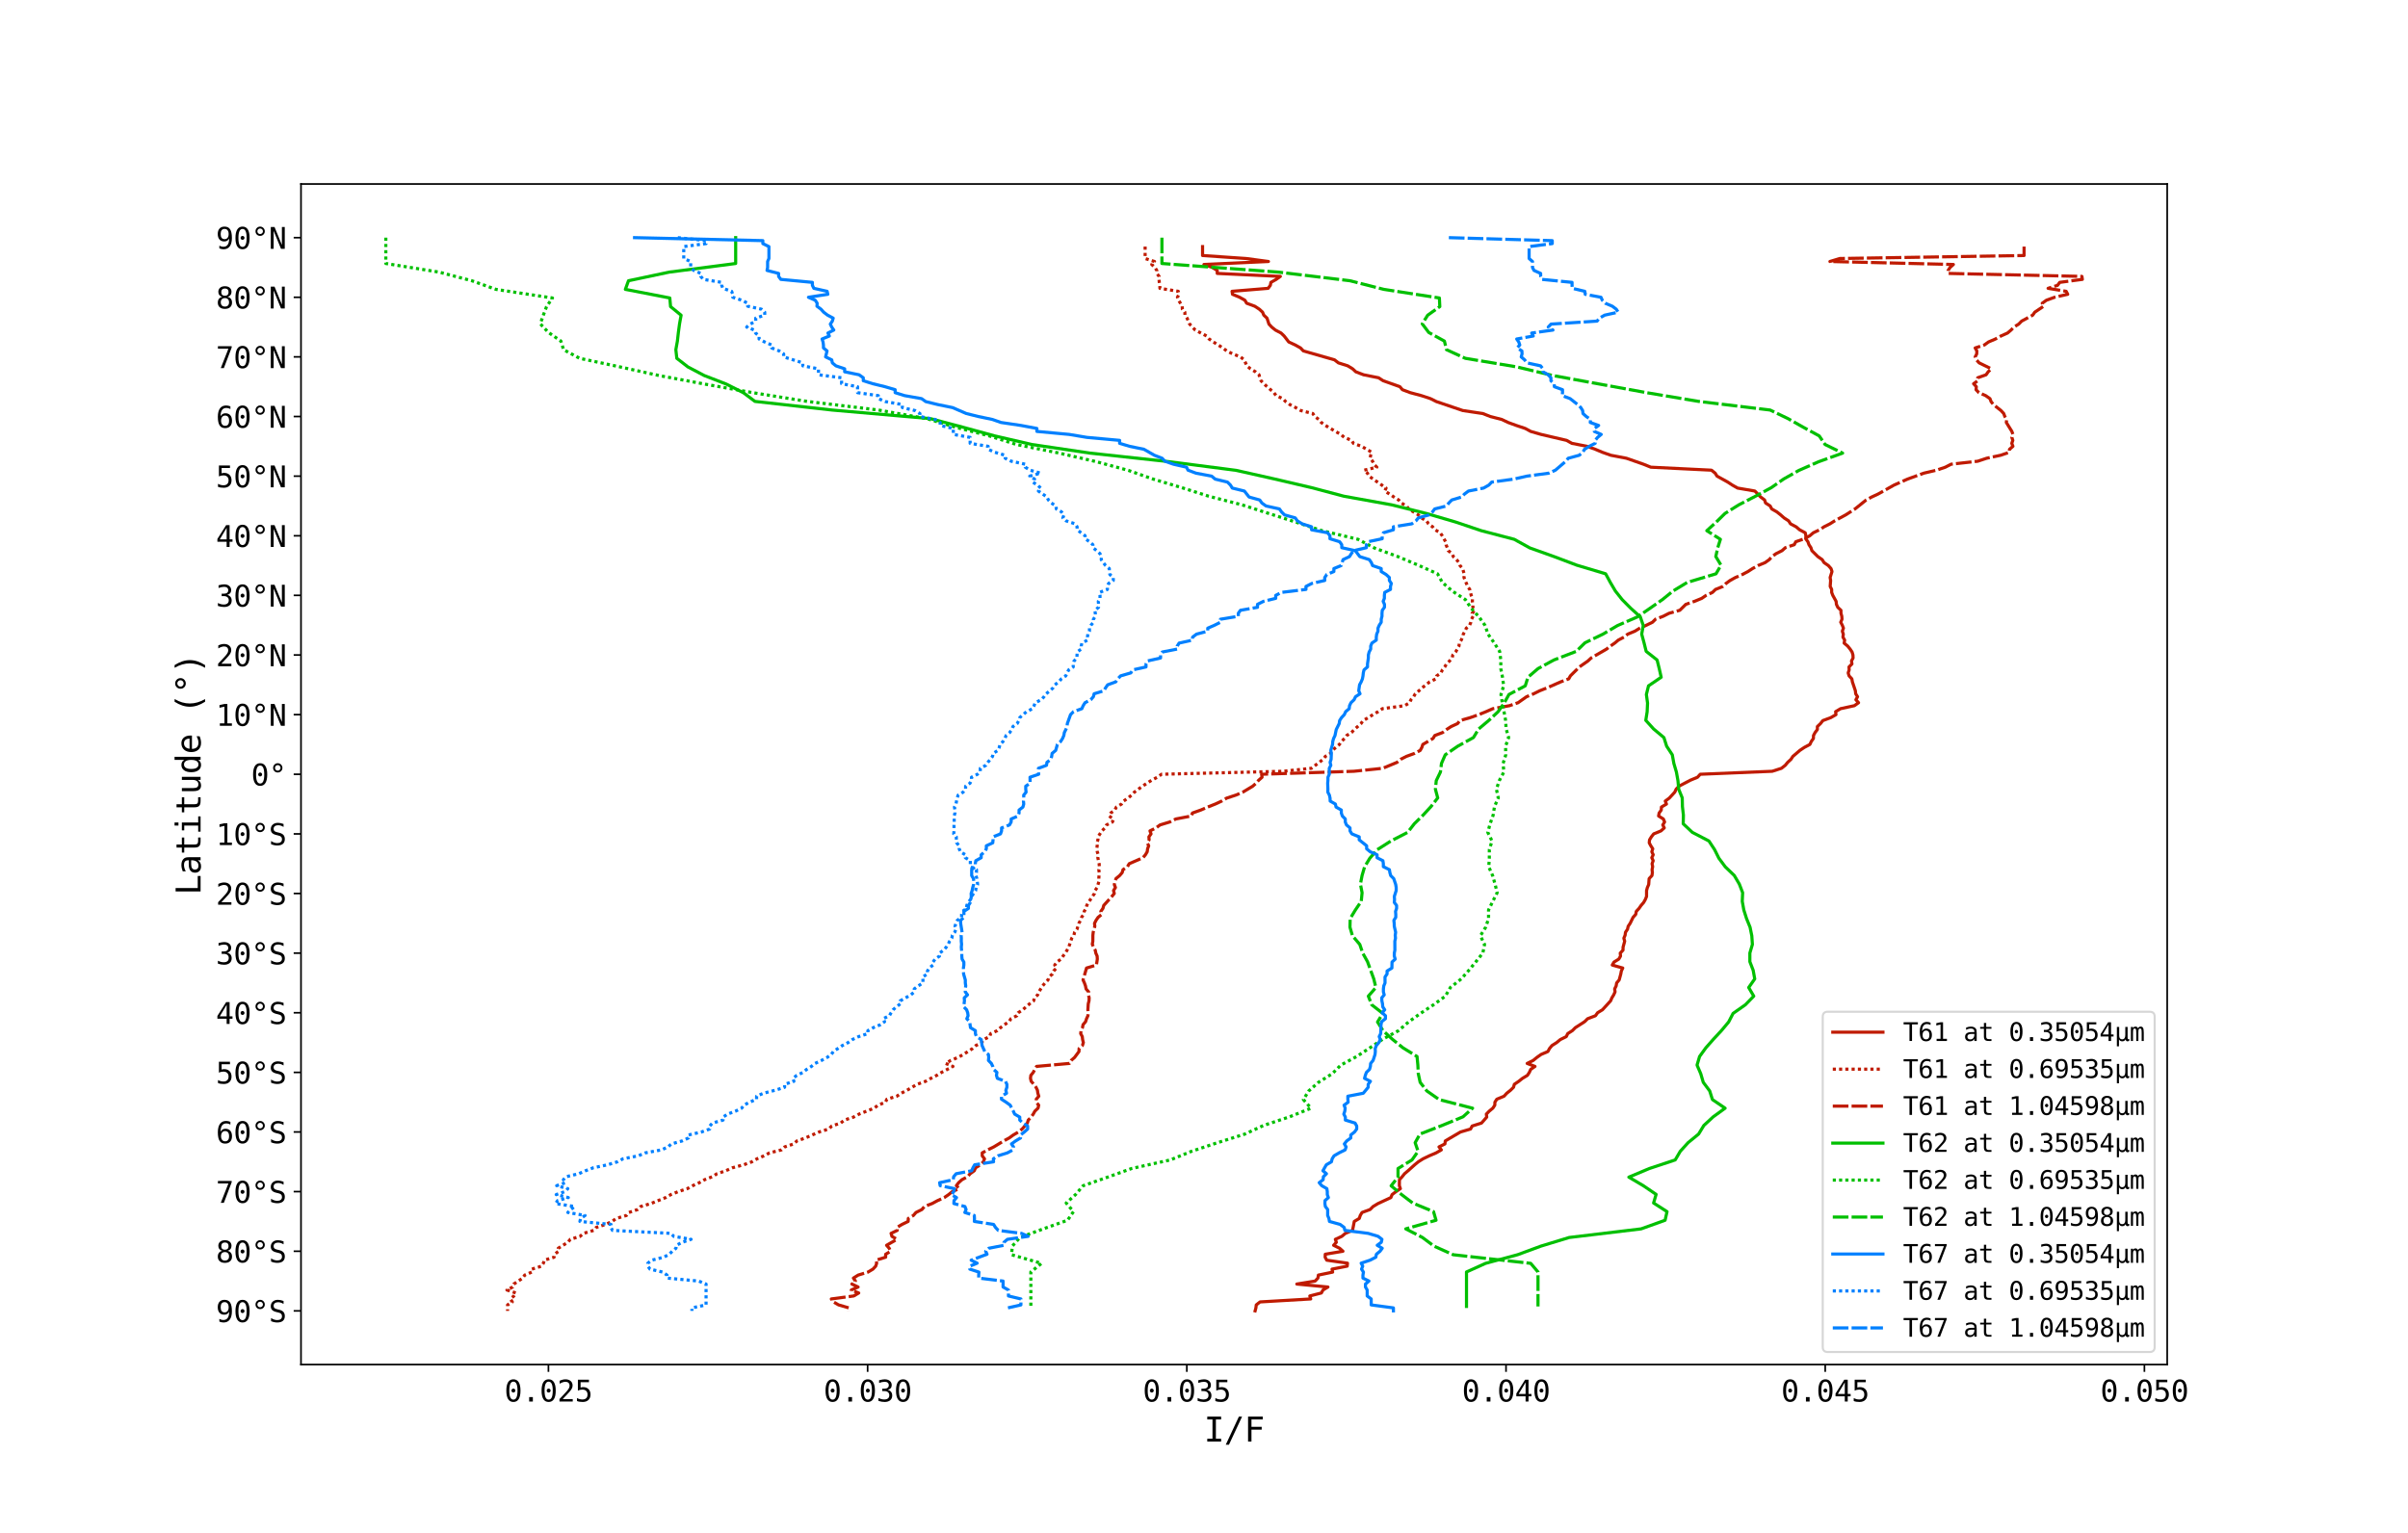 <?xml version="1.0" encoding="utf-8" standalone="no"?>
<!DOCTYPE svg PUBLIC "-//W3C//DTD SVG 1.1//EN"
  "http://www.w3.org/Graphics/SVG/1.1/DTD/svg11.dtd">
<svg xmlns:xlink="http://www.w3.org/1999/xlink" width="1152pt" height="733.68pt" viewBox="0 0 1152 733.68" xmlns="http://www.w3.org/2000/svg" version="1.1">
 <defs>
  <style type="text/css">*{stroke-linejoin: round; stroke-linecap: butt}</style>
 </defs>
 <g id="figure_1">
  <g id="patch_1">
   <path d="M 0 733.68 
L 1152 733.68 
L 1152 0 
L 0 0 
z
" style="fill: #ffffff"/>
  </g>
  <g id="axes_1">
   <g id="patch_2">
    <path d="M 144 652.975 
L 1036.8 652.975 
L 1036.8 88.042 
L 144 88.042 
z
" style="fill: #ffffff"/>
   </g>
   <g id="matplotlib.axis_1">
    <g id="xtick_1">
     <g id="line2d_1">
      <defs>
       <path id="m3424353c51" d="M 0 0 
L 0 3.5 
" style="stroke: #000000; stroke-width: 0.8"/>
      </defs>
      <g>
       <use xlink:href="#m3424353c51" x="262.375" y="652.975" style="stroke: #000000; stroke-width: 0.8"/>
      </g>
     </g>
     <g id="text_1">
      <!-- 0.025 -->
      <g transform="translate(241.304 670.687)scale(0.14 -0.14)">
       <defs>
        <path id="DejaVuSansMono-30" d="M 1509 2344 
Q 1509 2516 1629 2641 
Q 1750 2766 1919 2766 
Q 2094 2766 2219 2641 
Q 2344 2516 2344 2344 
Q 2344 2169 2220 2047 
Q 2097 1925 1919 1925 
Q 1744 1925 1626 2044 
Q 1509 2163 1509 2344 
z
M 1925 4250 
Q 1484 4250 1267 3775 
Q 1050 3300 1050 2328 
Q 1050 1359 1267 884 
Q 1484 409 1925 409 
Q 2369 409 2586 884 
Q 2803 1359 2803 2328 
Q 2803 3300 2586 3775 
Q 2369 4250 1925 4250 
z
M 1925 4750 
Q 2672 4750 3055 4137 
Q 3438 3525 3438 2328 
Q 3438 1134 3055 521 
Q 2672 -91 1925 -91 
Q 1178 -91 797 521 
Q 416 1134 416 2328 
Q 416 3525 797 4137 
Q 1178 4750 1925 4750 
z
" transform="scale(0.016)"/>
        <path id="DejaVuSansMono-2e" d="M 1528 953 
L 2316 953 
L 2316 0 
L 1528 0 
L 1528 953 
z
" transform="scale(0.016)"/>
        <path id="DejaVuSansMono-32" d="M 1166 531 
L 3309 531 
L 3309 0 
L 475 0 
L 475 531 
Q 1059 1147 1496 1619 
Q 1934 2091 2100 2284 
Q 2413 2666 2522 2902 
Q 2631 3138 2631 3384 
Q 2631 3775 2401 3997 
Q 2172 4219 1772 4219 
Q 1488 4219 1175 4116 
Q 863 4013 513 3803 
L 513 4441 
Q 834 4594 1145 4672 
Q 1456 4750 1759 4750 
Q 2444 4750 2861 4386 
Q 3278 4022 3278 3431 
Q 3278 3131 3139 2831 
Q 3000 2531 2688 2169 
Q 2513 1966 2180 1606 
Q 1847 1247 1166 531 
z
" transform="scale(0.016)"/>
        <path id="DejaVuSansMono-35" d="M 647 4666 
L 3009 4666 
L 3009 4134 
L 1222 4134 
L 1222 2988 
Q 1356 3038 1492 3061 
Q 1628 3084 1766 3084 
Q 2491 3084 2916 2656 
Q 3341 2228 3341 1497 
Q 3341 759 2895 334 
Q 2450 -91 1678 -91 
Q 1306 -91 998 -41 
Q 691 9 447 109 
L 447 750 
Q 734 594 1025 517 
Q 1316 441 1619 441 
Q 2141 441 2423 716 
Q 2706 991 2706 1497 
Q 2706 1997 2414 2275 
Q 2122 2553 1600 2553 
Q 1347 2553 1106 2495 
Q 866 2438 647 2322 
L 647 4666 
z
" transform="scale(0.016)"/>
       </defs>
       <use xlink:href="#DejaVuSansMono-30"/>
       <use xlink:href="#DejaVuSansMono-2e" x="60.205"/>
       <use xlink:href="#DejaVuSansMono-30" x="120.41"/>
       <use xlink:href="#DejaVuSansMono-32" x="180.615"/>
       <use xlink:href="#DejaVuSansMono-35" x="240.82"/>
      </g>
     </g>
    </g>
    <g id="xtick_2">
     <g id="line2d_2">
      <g>
       <use xlink:href="#m3424353c51" x="415.079" y="652.975" style="stroke: #000000; stroke-width: 0.8"/>
      </g>
     </g>
     <g id="text_2">
      <!-- 0.030 -->
      <g transform="translate(394.008 670.687)scale(0.14 -0.14)">
       <defs>
        <path id="DejaVuSansMono-33" d="M 2425 2497 
Q 2884 2375 3128 2064 
Q 3372 1753 3372 1288 
Q 3372 644 2939 276 
Q 2506 -91 1741 -91 
Q 1419 -91 1084 -31 
Q 750 28 428 141 
L 428 769 
Q 747 603 1056 522 
Q 1366 441 1672 441 
Q 2191 441 2469 675 
Q 2747 909 2747 1350 
Q 2747 1756 2469 1995 
Q 2191 2234 1716 2234 
L 1234 2234 
L 1234 2753 
L 1716 2753 
Q 2150 2753 2394 2943 
Q 2638 3134 2638 3475 
Q 2638 3834 2411 4026 
Q 2184 4219 1766 4219 
Q 1488 4219 1191 4156 
Q 894 4094 569 3969 
L 569 4550 
Q 947 4650 1242 4700 
Q 1538 4750 1766 4750 
Q 2447 4750 2855 4408 
Q 3263 4066 3263 3500 
Q 3263 3116 3048 2859 
Q 2834 2603 2425 2497 
z
" transform="scale(0.016)"/>
       </defs>
       <use xlink:href="#DejaVuSansMono-30"/>
       <use xlink:href="#DejaVuSansMono-2e" x="60.205"/>
       <use xlink:href="#DejaVuSansMono-30" x="120.41"/>
       <use xlink:href="#DejaVuSansMono-33" x="180.615"/>
       <use xlink:href="#DejaVuSansMono-30" x="240.82"/>
      </g>
     </g>
    </g>
    <g id="xtick_3">
     <g id="line2d_3">
      <g>
       <use xlink:href="#m3424353c51" x="567.784" y="652.975" style="stroke: #000000; stroke-width: 0.8"/>
      </g>
     </g>
     <g id="text_3">
      <!-- 0.035 -->
      <g transform="translate(546.713 670.687)scale(0.14 -0.14)">
       <use xlink:href="#DejaVuSansMono-30"/>
       <use xlink:href="#DejaVuSansMono-2e" x="60.205"/>
       <use xlink:href="#DejaVuSansMono-30" x="120.41"/>
       <use xlink:href="#DejaVuSansMono-33" x="180.615"/>
       <use xlink:href="#DejaVuSansMono-35" x="240.82"/>
      </g>
     </g>
    </g>
    <g id="xtick_4">
     <g id="line2d_4">
      <g>
       <use xlink:href="#m3424353c51" x="720.488" y="652.975" style="stroke: #000000; stroke-width: 0.8"/>
      </g>
     </g>
     <g id="text_4">
      <!-- 0.040 -->
      <g transform="translate(699.417 670.687)scale(0.14 -0.14)">
       <defs>
        <path id="DejaVuSansMono-34" d="M 2297 4091 
L 825 1625 
L 2297 1625 
L 2297 4091 
z
M 2194 4666 
L 2925 4666 
L 2925 1625 
L 3547 1625 
L 3547 1113 
L 2925 1113 
L 2925 0 
L 2297 0 
L 2297 1113 
L 319 1113 
L 319 1709 
L 2194 4666 
z
" transform="scale(0.016)"/>
       </defs>
       <use xlink:href="#DejaVuSansMono-30"/>
       <use xlink:href="#DejaVuSansMono-2e" x="60.205"/>
       <use xlink:href="#DejaVuSansMono-30" x="120.41"/>
       <use xlink:href="#DejaVuSansMono-34" x="180.615"/>
       <use xlink:href="#DejaVuSansMono-30" x="240.82"/>
      </g>
     </g>
    </g>
    <g id="xtick_5">
     <g id="line2d_5">
      <g>
       <use xlink:href="#m3424353c51" x="873.193" y="652.975" style="stroke: #000000; stroke-width: 0.8"/>
      </g>
     </g>
     <g id="text_5">
      <!-- 0.045 -->
      <g transform="translate(852.122 670.687)scale(0.14 -0.14)">
       <use xlink:href="#DejaVuSansMono-30"/>
       <use xlink:href="#DejaVuSansMono-2e" x="60.205"/>
       <use xlink:href="#DejaVuSansMono-30" x="120.41"/>
       <use xlink:href="#DejaVuSansMono-34" x="180.615"/>
       <use xlink:href="#DejaVuSansMono-35" x="240.82"/>
      </g>
     </g>
    </g>
    <g id="xtick_6">
     <g id="line2d_6">
      <g>
       <use xlink:href="#m3424353c51" x="1025.897" y="652.975" style="stroke: #000000; stroke-width: 0.8"/>
      </g>
     </g>
     <g id="text_6">
      <!-- 0.050 -->
      <g transform="translate(1004.826 670.687)scale(0.14 -0.14)">
       <use xlink:href="#DejaVuSansMono-30"/>
       <use xlink:href="#DejaVuSansMono-2e" x="60.205"/>
       <use xlink:href="#DejaVuSansMono-30" x="120.41"/>
       <use xlink:href="#DejaVuSansMono-35" x="180.615"/>
       <use xlink:href="#DejaVuSansMono-30" x="240.82"/>
      </g>
     </g>
    </g>
    <g id="text_7">
     <!-- I/F -->
     <g transform="translate(575.951 689.841)scale(0.16 -0.16)">
      <defs>
       <path id="DejaVuSansMono-49" d="M 628 4666 
L 3219 4666 
L 3219 4134 
L 2241 4134 
L 2241 531 
L 3219 531 
L 3219 0 
L 628 0 
L 628 531 
L 1606 531 
L 1606 4134 
L 628 4134 
L 628 4666 
z
" transform="scale(0.016)"/>
       <path id="DejaVuSansMono-2f" d="M 2778 4666 
L 3372 4666 
L 916 -594 
L 319 -594 
L 2778 4666 
z
" transform="scale(0.016)"/>
       <path id="DejaVuSansMono-46" d="M 728 4666 
L 3475 4666 
L 3475 4134 
L 1363 4134 
L 1363 2759 
L 3278 2759 
L 3278 2228 
L 1363 2228 
L 1363 0 
L 728 0 
L 728 4666 
z
" transform="scale(0.016)"/>
      </defs>
      <use xlink:href="#DejaVuSansMono-49"/>
      <use xlink:href="#DejaVuSansMono-2f" x="60.205"/>
      <use xlink:href="#DejaVuSansMono-46" x="120.41"/>
     </g>
    </g>
   </g>
   <g id="matplotlib.axis_2">
    <g id="ytick_1">
     <g id="line2d_7">
      <defs>
       <path id="ma7f6d272bb" d="M 0 0 
L -3.5 0 
" style="stroke: #000000; stroke-width: 0.8"/>
      </defs>
      <g>
       <use xlink:href="#ma7f6d272bb" x="144" y="627.296" style="stroke: #000000; stroke-width: 0.8"/>
      </g>
     </g>
     <g id="text_8">
      <!-- 90°S -->
      <g transform="translate(103.286 632.652)scale(0.14 -0.14)">
       <defs>
        <path id="DejaVuSansMono-39" d="M 1863 2069 
Q 2266 2069 2495 2359 
Q 2725 2650 2725 3163 
Q 2725 3675 2495 3965 
Q 2266 4256 1863 4256 
Q 1444 4256 1231 3979 
Q 1019 3703 1019 3163 
Q 1019 2619 1230 2344 
Q 1441 2069 1863 2069 
z
M 738 97 
L 738 678 
Q 934 563 1156 502 
Q 1378 441 1619 441 
Q 2219 441 2526 892 
Q 2834 1344 2834 2222 
Q 2688 1909 2422 1742 
Q 2156 1575 1813 1575 
Q 1138 1575 767 1990 
Q 397 2406 397 3169 
Q 397 3922 776 4336 
Q 1156 4750 1850 4750 
Q 2663 4750 3041 4165 
Q 3419 3581 3419 2328 
Q 3419 1150 2964 529 
Q 2509 -91 1644 -91 
Q 1416 -91 1184 -42 
Q 953 6 738 97 
z
" transform="scale(0.016)"/>
        <path id="DejaVuSansMono-b0" d="M 1925 4750 
Q 2128 4750 2311 4673 
Q 2494 4597 2631 4453 
Q 2772 4313 2845 4134 
Q 2919 3956 2919 3750 
Q 2919 3338 2628 3052 
Q 2338 2766 1919 2766 
Q 1497 2766 1215 3047 
Q 934 3328 934 3750 
Q 934 4169 1221 4459 
Q 1509 4750 1925 4750 
z
M 1925 4347 
Q 1678 4347 1504 4173 
Q 1331 4000 1331 3750 
Q 1331 3500 1501 3331 
Q 1672 3163 1919 3163 
Q 2169 3163 2345 3334 
Q 2522 3506 2522 3750 
Q 2522 3997 2347 4172 
Q 2172 4347 1925 4347 
z
" transform="scale(0.016)"/>
        <path id="DejaVuSansMono-53" d="M 3163 4506 
L 3163 3866 
Q 2875 4050 2586 4144 
Q 2297 4238 2003 4238 
Q 1556 4238 1297 4030 
Q 1038 3822 1038 3469 
Q 1038 3159 1208 2996 
Q 1378 2834 1844 2725 
L 2175 2650 
Q 2831 2497 3131 2169 
Q 3431 1841 3431 1275 
Q 3431 609 3018 259 
Q 2606 -91 1819 -91 
Q 1491 -91 1159 -20 
Q 828 50 494 191 
L 494 863 
Q 853 634 1173 528 
Q 1494 422 1819 422 
Q 2297 422 2562 636 
Q 2828 850 2828 1234 
Q 2828 1584 2645 1768 
Q 2463 1953 2009 2053 
L 1672 2131 
Q 1022 2278 728 2575 
Q 434 2872 434 3372 
Q 434 3997 854 4373 
Q 1275 4750 1972 4750 
Q 2241 4750 2537 4689 
Q 2834 4628 3163 4506 
z
" transform="scale(0.016)"/>
       </defs>
       <use xlink:href="#DejaVuSansMono-39"/>
       <use xlink:href="#DejaVuSansMono-30" x="60.205"/>
       <use xlink:href="#DejaVuSansMono-b0" x="120.41"/>
       <use xlink:href="#DejaVuSansMono-53" x="180.615"/>
      </g>
     </g>
    </g>
    <g id="ytick_2">
     <g id="line2d_8">
      <g>
       <use xlink:href="#ma7f6d272bb" x="144" y="598.764" style="stroke: #000000; stroke-width: 0.8"/>
      </g>
     </g>
     <g id="text_9">
      <!-- 80°S -->
      <g transform="translate(103.286 604.12)scale(0.14 -0.14)">
       <defs>
        <path id="DejaVuSansMono-38" d="M 1925 2216 
Q 1503 2216 1273 1980 
Q 1044 1744 1044 1313 
Q 1044 881 1276 642 
Q 1509 403 1925 403 
Q 2350 403 2579 639 
Q 2809 875 2809 1313 
Q 2809 1741 2576 1978 
Q 2344 2216 1925 2216 
z
M 1375 2478 
Q 972 2581 745 2862 
Q 519 3144 519 3541 
Q 519 4097 897 4423 
Q 1275 4750 1925 4750 
Q 2578 4750 2956 4423 
Q 3334 4097 3334 3541 
Q 3334 3144 3107 2862 
Q 2881 2581 2478 2478 
Q 2947 2375 3195 2062 
Q 3444 1750 3444 1253 
Q 3444 622 3041 265 
Q 2638 -91 1925 -91 
Q 1213 -91 811 264 
Q 409 619 409 1247 
Q 409 1747 657 2061 
Q 906 2375 1375 2478 
z
M 1147 3481 
Q 1147 3106 1347 2909 
Q 1547 2713 1925 2713 
Q 2306 2713 2506 2909 
Q 2706 3106 2706 3481 
Q 2706 3863 2507 4063 
Q 2309 4263 1925 4263 
Q 1547 4263 1347 4061 
Q 1147 3859 1147 3481 
z
" transform="scale(0.016)"/>
       </defs>
       <use xlink:href="#DejaVuSansMono-38"/>
       <use xlink:href="#DejaVuSansMono-30" x="60.205"/>
       <use xlink:href="#DejaVuSansMono-b0" x="120.41"/>
       <use xlink:href="#DejaVuSansMono-53" x="180.615"/>
      </g>
     </g>
    </g>
    <g id="ytick_3">
     <g id="line2d_9">
      <g>
       <use xlink:href="#ma7f6d272bb" x="144" y="570.232" style="stroke: #000000; stroke-width: 0.8"/>
      </g>
     </g>
     <g id="text_10">
      <!-- 70°S -->
      <g transform="translate(103.286 575.588)scale(0.14 -0.14)">
       <defs>
        <path id="DejaVuSansMono-37" d="M 434 4666 
L 3372 4666 
L 3372 4397 
L 1703 0 
L 1044 0 
L 2669 4134 
L 434 4134 
L 434 4666 
z
" transform="scale(0.016)"/>
       </defs>
       <use xlink:href="#DejaVuSansMono-37"/>
       <use xlink:href="#DejaVuSansMono-30" x="60.205"/>
       <use xlink:href="#DejaVuSansMono-b0" x="120.41"/>
       <use xlink:href="#DejaVuSansMono-53" x="180.615"/>
      </g>
     </g>
    </g>
    <g id="ytick_4">
     <g id="line2d_10">
      <g>
       <use xlink:href="#ma7f6d272bb" x="144" y="541.7" style="stroke: #000000; stroke-width: 0.8"/>
      </g>
     </g>
     <g id="text_11">
      <!-- 60°S -->
      <g transform="translate(103.286 547.056)scale(0.14 -0.14)">
       <defs>
        <path id="DejaVuSansMono-36" d="M 3097 4563 
L 3097 3981 
Q 2900 4097 2678 4158 
Q 2456 4219 2216 4219 
Q 1616 4219 1306 3767 
Q 997 3316 997 2438 
Q 1147 2750 1412 2917 
Q 1678 3084 2022 3084 
Q 2697 3084 3067 2670 
Q 3438 2256 3438 1497 
Q 3438 741 3056 325 
Q 2675 -91 1984 -91 
Q 1172 -91 794 492 
Q 416 1075 416 2328 
Q 416 3509 870 4129 
Q 1325 4750 2188 4750 
Q 2419 4750 2650 4701 
Q 2881 4653 3097 4563 
z
M 1972 2591 
Q 1569 2591 1337 2300 
Q 1106 2009 1106 1497 
Q 1106 984 1337 693 
Q 1569 403 1972 403 
Q 2391 403 2603 679 
Q 2816 956 2816 1497 
Q 2816 2041 2603 2316 
Q 2391 2591 1972 2591 
z
" transform="scale(0.016)"/>
       </defs>
       <use xlink:href="#DejaVuSansMono-36"/>
       <use xlink:href="#DejaVuSansMono-30" x="60.205"/>
       <use xlink:href="#DejaVuSansMono-b0" x="120.41"/>
       <use xlink:href="#DejaVuSansMono-53" x="180.615"/>
      </g>
     </g>
    </g>
    <g id="ytick_5">
     <g id="line2d_11">
      <g>
       <use xlink:href="#ma7f6d272bb" x="144" y="513.168" style="stroke: #000000; stroke-width: 0.8"/>
      </g>
     </g>
     <g id="text_12">
      <!-- 50°S -->
      <g transform="translate(103.286 518.524)scale(0.14 -0.14)">
       <use xlink:href="#DejaVuSansMono-35"/>
       <use xlink:href="#DejaVuSansMono-30" x="60.205"/>
       <use xlink:href="#DejaVuSansMono-b0" x="120.41"/>
       <use xlink:href="#DejaVuSansMono-53" x="180.615"/>
      </g>
     </g>
    </g>
    <g id="ytick_6">
     <g id="line2d_12">
      <g>
       <use xlink:href="#ma7f6d272bb" x="144" y="484.636" style="stroke: #000000; stroke-width: 0.8"/>
      </g>
     </g>
     <g id="text_13">
      <!-- 40°S -->
      <g transform="translate(103.286 489.992)scale(0.14 -0.14)">
       <use xlink:href="#DejaVuSansMono-34"/>
       <use xlink:href="#DejaVuSansMono-30" x="60.205"/>
       <use xlink:href="#DejaVuSansMono-b0" x="120.41"/>
       <use xlink:href="#DejaVuSansMono-53" x="180.615"/>
      </g>
     </g>
    </g>
    <g id="ytick_7">
     <g id="line2d_13">
      <g>
       <use xlink:href="#ma7f6d272bb" x="144" y="456.104" style="stroke: #000000; stroke-width: 0.8"/>
      </g>
     </g>
     <g id="text_14">
      <!-- 30°S -->
      <g transform="translate(103.286 461.46)scale(0.14 -0.14)">
       <use xlink:href="#DejaVuSansMono-33"/>
       <use xlink:href="#DejaVuSansMono-30" x="60.205"/>
       <use xlink:href="#DejaVuSansMono-b0" x="120.41"/>
       <use xlink:href="#DejaVuSansMono-53" x="180.615"/>
      </g>
     </g>
    </g>
    <g id="ytick_8">
     <g id="line2d_14">
      <g>
       <use xlink:href="#ma7f6d272bb" x="144" y="427.572" style="stroke: #000000; stroke-width: 0.8"/>
      </g>
     </g>
     <g id="text_15">
      <!-- 20°S -->
      <g transform="translate(103.286 432.928)scale(0.14 -0.14)">
       <use xlink:href="#DejaVuSansMono-32"/>
       <use xlink:href="#DejaVuSansMono-30" x="60.205"/>
       <use xlink:href="#DejaVuSansMono-b0" x="120.41"/>
       <use xlink:href="#DejaVuSansMono-53" x="180.615"/>
      </g>
     </g>
    </g>
    <g id="ytick_9">
     <g id="line2d_15">
      <g>
       <use xlink:href="#ma7f6d272bb" x="144" y="399.04" style="stroke: #000000; stroke-width: 0.8"/>
      </g>
     </g>
     <g id="text_16">
      <!-- 10°S -->
      <g transform="translate(103.286 404.396)scale(0.14 -0.14)">
       <defs>
        <path id="DejaVuSansMono-31" d="M 844 531 
L 1825 531 
L 1825 4097 
L 769 3859 
L 769 4434 
L 1819 4666 
L 2450 4666 
L 2450 531 
L 3419 531 
L 3419 0 
L 844 0 
L 844 531 
z
" transform="scale(0.016)"/>
       </defs>
       <use xlink:href="#DejaVuSansMono-31"/>
       <use xlink:href="#DejaVuSansMono-30" x="60.205"/>
       <use xlink:href="#DejaVuSansMono-b0" x="120.41"/>
       <use xlink:href="#DejaVuSansMono-53" x="180.615"/>
      </g>
     </g>
    </g>
    <g id="ytick_10">
     <g id="line2d_16">
      <g>
       <use xlink:href="#ma7f6d272bb" x="144" y="370.508" style="stroke: #000000; stroke-width: 0.8"/>
      </g>
     </g>
     <g id="text_17">
      <!-- 0° -->
      <g transform="translate(120.143 375.864)scale(0.14 -0.14)">
       <use xlink:href="#DejaVuSansMono-30"/>
       <use xlink:href="#DejaVuSansMono-b0" x="60.205"/>
      </g>
     </g>
    </g>
    <g id="ytick_11">
     <g id="line2d_17">
      <g>
       <use xlink:href="#ma7f6d272bb" x="144" y="341.976" style="stroke: #000000; stroke-width: 0.8"/>
      </g>
     </g>
     <g id="text_18">
      <!-- 10°N -->
      <g transform="translate(103.286 347.332)scale(0.14 -0.14)">
       <defs>
        <path id="DejaVuSansMono-4e" d="M 434 4666 
L 1234 4666 
L 2809 825 
L 2809 4666 
L 3419 4666 
L 3419 0 
L 2619 0 
L 1044 3841 
L 1044 0 
L 434 0 
L 434 4666 
z
" transform="scale(0.016)"/>
       </defs>
       <use xlink:href="#DejaVuSansMono-31"/>
       <use xlink:href="#DejaVuSansMono-30" x="60.205"/>
       <use xlink:href="#DejaVuSansMono-b0" x="120.41"/>
       <use xlink:href="#DejaVuSansMono-4e" x="180.615"/>
      </g>
     </g>
    </g>
    <g id="ytick_12">
     <g id="line2d_18">
      <g>
       <use xlink:href="#ma7f6d272bb" x="144" y="313.444" style="stroke: #000000; stroke-width: 0.8"/>
      </g>
     </g>
     <g id="text_19">
      <!-- 20°N -->
      <g transform="translate(103.286 318.8)scale(0.14 -0.14)">
       <use xlink:href="#DejaVuSansMono-32"/>
       <use xlink:href="#DejaVuSansMono-30" x="60.205"/>
       <use xlink:href="#DejaVuSansMono-b0" x="120.41"/>
       <use xlink:href="#DejaVuSansMono-4e" x="180.615"/>
      </g>
     </g>
    </g>
    <g id="ytick_13">
     <g id="line2d_19">
      <g>
       <use xlink:href="#ma7f6d272bb" x="144" y="284.912" style="stroke: #000000; stroke-width: 0.8"/>
      </g>
     </g>
     <g id="text_20">
      <!-- 30°N -->
      <g transform="translate(103.286 290.268)scale(0.14 -0.14)">
       <use xlink:href="#DejaVuSansMono-33"/>
       <use xlink:href="#DejaVuSansMono-30" x="60.205"/>
       <use xlink:href="#DejaVuSansMono-b0" x="120.41"/>
       <use xlink:href="#DejaVuSansMono-4e" x="180.615"/>
      </g>
     </g>
    </g>
    <g id="ytick_14">
     <g id="line2d_20">
      <g>
       <use xlink:href="#ma7f6d272bb" x="144" y="256.38" style="stroke: #000000; stroke-width: 0.8"/>
      </g>
     </g>
     <g id="text_21">
      <!-- 40°N -->
      <g transform="translate(103.286 261.736)scale(0.14 -0.14)">
       <use xlink:href="#DejaVuSansMono-34"/>
       <use xlink:href="#DejaVuSansMono-30" x="60.205"/>
       <use xlink:href="#DejaVuSansMono-b0" x="120.41"/>
       <use xlink:href="#DejaVuSansMono-4e" x="180.615"/>
      </g>
     </g>
    </g>
    <g id="ytick_15">
     <g id="line2d_21">
      <g>
       <use xlink:href="#ma7f6d272bb" x="144" y="227.848" style="stroke: #000000; stroke-width: 0.8"/>
      </g>
     </g>
     <g id="text_22">
      <!-- 50°N -->
      <g transform="translate(103.286 233.204)scale(0.14 -0.14)">
       <use xlink:href="#DejaVuSansMono-35"/>
       <use xlink:href="#DejaVuSansMono-30" x="60.205"/>
       <use xlink:href="#DejaVuSansMono-b0" x="120.41"/>
       <use xlink:href="#DejaVuSansMono-4e" x="180.615"/>
      </g>
     </g>
    </g>
    <g id="ytick_16">
     <g id="line2d_22">
      <g>
       <use xlink:href="#ma7f6d272bb" x="144" y="199.316" style="stroke: #000000; stroke-width: 0.8"/>
      </g>
     </g>
     <g id="text_23">
      <!-- 60°N -->
      <g transform="translate(103.286 204.672)scale(0.14 -0.14)">
       <use xlink:href="#DejaVuSansMono-36"/>
       <use xlink:href="#DejaVuSansMono-30" x="60.205"/>
       <use xlink:href="#DejaVuSansMono-b0" x="120.41"/>
       <use xlink:href="#DejaVuSansMono-4e" x="180.615"/>
      </g>
     </g>
    </g>
    <g id="ytick_17">
     <g id="line2d_23">
      <g>
       <use xlink:href="#ma7f6d272bb" x="144" y="170.784" style="stroke: #000000; stroke-width: 0.8"/>
      </g>
     </g>
     <g id="text_24">
      <!-- 70°N -->
      <g transform="translate(103.286 176.14)scale(0.14 -0.14)">
       <use xlink:href="#DejaVuSansMono-37"/>
       <use xlink:href="#DejaVuSansMono-30" x="60.205"/>
       <use xlink:href="#DejaVuSansMono-b0" x="120.41"/>
       <use xlink:href="#DejaVuSansMono-4e" x="180.615"/>
      </g>
     </g>
    </g>
    <g id="ytick_18">
     <g id="line2d_24">
      <g>
       <use xlink:href="#ma7f6d272bb" x="144" y="142.252" style="stroke: #000000; stroke-width: 0.8"/>
      </g>
     </g>
     <g id="text_25">
      <!-- 80°N -->
      <g transform="translate(103.286 147.608)scale(0.14 -0.14)">
       <use xlink:href="#DejaVuSansMono-38"/>
       <use xlink:href="#DejaVuSansMono-30" x="60.205"/>
       <use xlink:href="#DejaVuSansMono-b0" x="120.41"/>
       <use xlink:href="#DejaVuSansMono-4e" x="180.615"/>
      </g>
     </g>
    </g>
    <g id="ytick_19">
     <g id="line2d_25">
      <g>
       <use xlink:href="#ma7f6d272bb" x="144" y="113.72" style="stroke: #000000; stroke-width: 0.8"/>
      </g>
     </g>
     <g id="text_26">
      <!-- 90°N -->
      <g transform="translate(103.286 119.076)scale(0.14 -0.14)">
       <use xlink:href="#DejaVuSansMono-39"/>
       <use xlink:href="#DejaVuSansMono-30" x="60.205"/>
       <use xlink:href="#DejaVuSansMono-b0" x="120.41"/>
       <use xlink:href="#DejaVuSansMono-4e" x="180.615"/>
      </g>
     </g>
    </g>
    <g id="text_27">
     <!-- Latitude (°) -->
     <g transform="translate(95.959 428.303)rotate(-90)scale(0.16 -0.16)">
      <defs>
       <path id="DejaVuSansMono-4c" d="M 672 4666 
L 1306 4666 
L 1306 531 
L 3559 531 
L 3559 0 
L 672 0 
L 672 4666 
z
" transform="scale(0.016)"/>
       <path id="DejaVuSansMono-61" d="M 2194 1759 
L 2003 1759 
Q 1500 1759 1245 1582 
Q 991 1406 991 1056 
Q 991 741 1181 566 
Q 1372 391 1709 391 
Q 2184 391 2456 720 
Q 2728 1050 2731 1631 
L 2731 1759 
L 2194 1759 
z
M 3309 1997 
L 3309 0 
L 2731 0 
L 2731 519 
Q 2547 206 2267 57 
Q 1988 -91 1588 -91 
Q 1053 -91 734 211 
Q 416 513 416 1019 
Q 416 1603 808 1906 
Q 1200 2209 1959 2209 
L 2731 2209 
L 2731 2300 
Q 2728 2719 2518 2908 
Q 2309 3097 1850 3097 
Q 1556 3097 1256 3012 
Q 956 2928 672 2766 
L 672 3341 
Q 991 3463 1283 3523 
Q 1575 3584 1850 3584 
Q 2284 3584 2592 3456 
Q 2900 3328 3091 3072 
Q 3209 2916 3259 2686 
Q 3309 2456 3309 1997 
z
" transform="scale(0.016)"/>
       <path id="DejaVuSansMono-74" d="M 1919 4494 
L 1919 3500 
L 3225 3500 
L 3225 3053 
L 1919 3053 
L 1919 1153 
Q 1919 766 2066 612 
Q 2213 459 2578 459 
L 3225 459 
L 3225 0 
L 2522 0 
Q 1875 0 1609 259 
Q 1344 519 1344 1153 
L 1344 3053 
L 409 3053 
L 409 3500 
L 1344 3500 
L 1344 4494 
L 1919 4494 
z
" transform="scale(0.016)"/>
       <path id="DejaVuSansMono-69" d="M 800 3500 
L 2272 3500 
L 2272 447 
L 3413 447 
L 3413 0 
L 556 0 
L 556 447 
L 1697 447 
L 1697 3053 
L 800 3053 
L 800 3500 
z
M 1697 4863 
L 2272 4863 
L 2272 4134 
L 1697 4134 
L 1697 4863 
z
" transform="scale(0.016)"/>
       <path id="DejaVuSansMono-75" d="M 609 1325 
L 609 3494 
L 1184 3494 
L 1184 1325 
Q 1184 853 1351 631 
Q 1519 409 1869 409 
Q 2275 409 2490 695 
Q 2706 981 2706 1516 
L 2706 3494 
L 3284 3494 
L 3284 0 
L 2706 0 
L 2706 525 
Q 2553 222 2289 65 
Q 2025 -91 1672 -91 
Q 1134 -91 871 261 
Q 609 613 609 1325 
z
" transform="scale(0.016)"/>
       <path id="DejaVuSansMono-64" d="M 2681 3053 
L 2681 4863 
L 3256 4863 
L 3256 0 
L 2681 0 
L 2681 441 
Q 2538 181 2298 45 
Q 2059 -91 1747 -91 
Q 1113 -91 748 401 
Q 384 894 384 1759 
Q 384 2613 750 3098 
Q 1116 3584 1747 3584 
Q 2063 3584 2303 3448 
Q 2544 3313 2681 3053 
z
M 991 1747 
Q 991 1078 1203 737 
Q 1416 397 1831 397 
Q 2247 397 2464 740 
Q 2681 1084 2681 1747 
Q 2681 2413 2464 2755 
Q 2247 3097 1831 3097 
Q 1416 3097 1203 2756 
Q 991 2416 991 1747 
z
" transform="scale(0.016)"/>
       <path id="DejaVuSansMono-65" d="M 3475 1894 
L 3475 1613 
L 984 1613 
L 984 1594 
Q 984 1022 1282 709 
Q 1581 397 2125 397 
Q 2400 397 2700 484 
Q 3000 572 3341 750 
L 3341 178 
Q 3013 44 2708 -23 
Q 2403 -91 2119 -91 
Q 1303 -91 843 398 
Q 384 888 384 1747 
Q 384 2584 834 3084 
Q 1284 3584 2034 3584 
Q 2703 3584 3089 3131 
Q 3475 2678 3475 1894 
z
M 2900 2063 
Q 2888 2569 2661 2833 
Q 2434 3097 2009 3097 
Q 1594 3097 1325 2822 
Q 1056 2547 1006 2059 
L 2900 2063 
z
" transform="scale(0.016)"/>
       <path id="DejaVuSansMono-20" transform="scale(0.016)"/>
       <path id="DejaVuSansMono-28" d="M 2766 4856 
Q 2350 4144 2145 3436 
Q 1941 2728 1941 2009 
Q 1941 1294 2145 584 
Q 2350 -125 2766 -844 
L 2266 -844 
Q 1794 -100 1562 604 
Q 1331 1309 1331 2009 
Q 1331 2706 1562 3412 
Q 1794 4119 2266 4856 
L 2766 4856 
z
" transform="scale(0.016)"/>
       <path id="DejaVuSansMono-29" d="M 1088 4856 
L 1588 4856 
Q 2059 4119 2290 3412 
Q 2522 2706 2522 2009 
Q 2522 1306 2290 600 
Q 2059 -106 1588 -844 
L 1088 -844 
Q 1503 -119 1708 590 
Q 1913 1300 1913 2009 
Q 1913 2722 1708 3431 
Q 1503 4141 1088 4856 
z
" transform="scale(0.016)"/>
      </defs>
      <use xlink:href="#DejaVuSansMono-4c"/>
      <use xlink:href="#DejaVuSansMono-61" x="60.205"/>
      <use xlink:href="#DejaVuSansMono-74" x="120.41"/>
      <use xlink:href="#DejaVuSansMono-69" x="180.615"/>
      <use xlink:href="#DejaVuSansMono-74" x="240.82"/>
      <use xlink:href="#DejaVuSansMono-75" x="301.025"/>
      <use xlink:href="#DejaVuSansMono-64" x="361.23"/>
      <use xlink:href="#DejaVuSansMono-65" x="421.436"/>
      <use xlink:href="#DejaVuSansMono-20" x="481.641"/>
      <use xlink:href="#DejaVuSansMono-28" x="541.846"/>
      <use xlink:href="#DejaVuSansMono-b0" x="602.051"/>
      <use xlink:href="#DejaVuSansMono-29" x="662.256"/>
     </g>
    </g>
   </g>
   <g id="line2d_26">
    <path d="M 575.313 118 
L 575.313 122.28 
L 596.147 123.707 
L 606.832 125.133 
L 575.962 126.56 
L 579.984 127.986 
L 582.331 129.413 
L 582.331 130.84 
L 612.52 132.266 
L 610.55 133.693 
L 608.015 135.119 
L 607.733 136.546 
L 606.685 137.973 
L 589.422 139.399 
L 589.632 140.826 
L 593.047 142.252 
L 595.582 143.679 
L 596.388 145.106 
L 600.274 146.532 
L 602.464 147.959 
L 604.024 149.385 
L 604.611 150.812 
L 606.14 152.239 
L 607.073 155.092 
L 608.403 156.518 
L 610.163 157.945 
L 612.876 159.372 
L 614.353 160.798 
L 616.552 163.651 
L 619.632 165.078 
L 622.188 166.505 
L 623.529 167.931 
L 638.466 172.211 
L 640.289 173.638 
L 644.772 175.064 
L 647.098 176.491 
L 648.616 177.917 
L 652.345 179.344 
L 659.489 180.771 
L 661.71 182.197 
L 669.713 185.05 
L 670.918 186.477 
L 674.689 187.904 
L 680.031 189.33 
L 684.336 190.757 
L 687.196 192.183 
L 699.828 196.463 
L 709.371 197.89 
L 712.975 199.316 
L 718.495 200.743 
L 721.491 202.17 
L 725.398 203.596 
L 729.672 205.023 
L 732.311 206.449 
L 737.224 207.876 
L 749.459 210.729 
L 752.004 212.156 
L 759.284 213.582 
L 763.212 215.009 
L 766.596 216.436 
L 770.629 217.862 
L 778.097 219.289 
L 786.237 222.142 
L 789.777 223.569 
L 818.761 224.995 
L 820.542 226.422 
L 821.432 227.848 
L 826.586 230.702 
L 828.754 232.128 
L 831.268 233.555 
L 839.554 234.981 
L 842.309 237.835 
L 844.205 239.261 
L 844.645 240.688 
L 846.855 242.114 
L 847.599 243.541 
L 850.081 244.968 
L 851.883 246.394 
L 853.486 247.821 
L 855.675 249.247 
L 856.597 250.674 
L 859.258 252.101 
L 860.944 253.527 
L 863.626 254.954 
L 863.961 256.38 
L 863.856 257.807 
L 864.914 259.234 
L 865.417 260.66 
L 866.359 262.087 
L 866.81 263.513 
L 869.68 266.367 
L 871.744 267.793 
L 872.634 269.22 
L 874.698 270.646 
L 875.965 272.073 
L 876.437 273.5 
L 875.546 276.353 
L 875.777 277.779 
L 875.578 280.633 
L 876.279 282.059 
L 876.279 283.486 
L 876.824 284.912 
L 878.406 287.766 
L 878.552 289.192 
L 879.202 290.619 
L 880.721 292.045 
L 880.731 293.472 
L 881.129 294.899 
L 881.224 296.325 
L 880.606 297.752 
L 881.36 299.178 
L 881.915 300.605 
L 881.381 302.032 
L 881.852 303.458 
L 881.674 304.885 
L 882.501 306.311 
L 882.24 307.738 
L 883.937 309.165 
L 885.089 310.591 
L 886.042 312.018 
L 886.461 313.444 
L 886.524 314.871 
L 885.759 316.298 
L 885.979 317.724 
L 884.575 319.151 
L 884.649 320.577 
L 884.177 322.004 
L 884.617 323.431 
L 885.937 324.857 
L 886.189 326.284 
L 887.624 330.564 
L 887.77 331.99 
L 888.661 333.417 
L 887.865 334.843 
L 889.143 336.27 
L 887.152 337.697 
L 880.543 339.123 
L 878.165 340.55 
L 878.343 341.976 
L 875.871 343.403 
L 872.047 344.83 
L 870.937 346.256 
L 869.439 347.683 
L 869.439 349.109 
L 868.35 350.536 
L 867.585 351.963 
L 867.543 353.389 
L 866.527 354.816 
L 865.867 356.242 
L 863.186 357.669 
L 861.059 359.096 
L 857.728 361.949 
L 856.796 363.375 
L 855.246 364.802 
L 854.072 366.229 
L 852.26 367.655 
L 847.84 369.082 
L 813.409 370.508 
L 812.099 371.935 
L 808.674 373.362 
L 803.227 376.215 
L 801.876 377.641 
L 801.216 379.068 
L 798.597 381.921 
L 796.67 383.348 
L 797.246 384.774 
L 794.836 386.201 
L 794.753 387.628 
L 793.737 389.054 
L 793.475 390.481 
L 795.758 391.907 
L 796.355 393.334 
L 795.486 394.761 
L 796.198 396.187 
L 794.606 397.614 
L 791.139 399.04 
L 790.018 400.467 
L 789.149 401.894 
L 789.002 403.32 
L 789.767 404.747 
L 790.688 406.173 
L 790.238 407.6 
L 790.908 409.027 
L 790.227 410.453 
L 790.887 411.88 
L 790.353 413.306 
L 790.646 414.733 
L 790.364 416.16 
L 790.51 417.586 
L 790.301 419.013 
L 788.95 420.439 
L 788.74 423.293 
L 788.112 424.719 
L 787.724 426.146 
L 787.714 428.999 
L 787.137 430.426 
L 786.341 431.852 
L 785.105 433.279 
L 784.121 434.705 
L 782.801 436.132 
L 782.549 437.559 
L 781.271 438.985 
L 779.878 441.838 
L 778.925 443.265 
L 778.6 444.692 
L 777.647 446.118 
L 777.458 447.545 
L 776.851 448.971 
L 777.259 450.398 
L 776.484 453.251 
L 776.453 454.678 
L 775.133 456.104 
L 775.269 457.531 
L 774.442 458.958 
L 772.148 460.384 
L 771.31 461.811 
L 776.338 463.237 
L 775.657 464.664 
L 775.395 466.091 
L 774.62 468.944 
L 773.415 470.37 
L 773.174 471.797 
L 772.462 473.224 
L 772.65 474.65 
L 772.001 476.077 
L 771.132 477.503 
L 770.535 478.93 
L 766.627 483.21 
L 764.292 484.636 
L 763.286 486.063 
L 759.536 487.49 
L 758.08 488.916 
L 753.659 491.769 
L 752.235 493.196 
L 749.993 494.623 
L 749.333 496.049 
L 746.453 497.476 
L 744.724 498.902 
L 742.472 500.329 
L 741.288 501.756 
L 740.534 503.182 
L 737.224 504.609 
L 735.223 506.035 
L 733.485 507.462 
L 730.604 508.889 
L 734.354 510.315 
L 732.29 511.742 
L 731.651 513.168 
L 730.73 514.595 
L 728.362 516.022 
L 726.571 517.448 
L 724.466 518.875 
L 724.078 520.301 
L 722.633 521.728 
L 720.841 523.155 
L 719.532 524.581 
L 716.086 526.008 
L 715.164 527.434 
L 715.122 528.861 
L 714.19 530.288 
L 712.461 531.714 
L 711.079 533.141 
L 711.267 534.567 
L 708.764 537.421 
L 704.28 538.847 
L 703.526 540.274 
L 698.697 541.7 
L 693.826 544.554 
L 691.428 545.98 
L 691.26 547.407 
L 688.421 548.833 
L 689.542 550.26 
L 687.06 551.687 
L 683.728 553.113 
L 680.775 554.54 
L 678.522 555.966 
L 676.784 557.393 
L 673.61 560.246 
L 671.944 561.673 
L 670.802 563.099 
L 669.503 564.526 
L 669.462 567.379 
L 669.943 568.806 
L 667.848 570.232 
L 665.974 571.659 
L 665.397 573.086 
L 659.248 575.939 
L 656.881 577.365 
L 655.467 578.792 
L 651.591 580.219 
L 650.753 581.645 
L 650.282 583.072 
L 647.894 584.498 
L 647.066 588.778 
L 643.63 590.205 
L 641.933 591.631 
L 638.833 593.058 
L 639.315 594.485 
L 638.005 595.911 
L 640.896 597.338 
L 642.478 598.764 
L 634.014 600.191 
L 633.951 601.618 
L 634.727 603.044 
L 644.646 604.471 
L 644.5 605.897 
L 637.251 607.324 
L 637.544 608.751 
L 630.715 610.177 
L 630.505 611.604 
L 629.175 613.03 
L 620.407 614.457 
L 635.292 615.884 
L 632.925 617.31 
L 632.15 618.737 
L 626.619 620.163 
L 627.059 621.59 
L 602.799 623.017 
L 601.008 624.443 
L 600.83 625.87 
L 600.452 627.296 
L 600.452 627.296 
" clip-path="url(#p7d965a6891)" style="fill: none; stroke: #bf1a00; stroke-width: 1.5; stroke-linecap: square"/>
   </g>
   <g id="line2d_27">
    <path d="M 547.837 118 
L 547.837 123.707 
L 552.32 125.133 
L 551.001 126.56 
L 552.52 127.986 
L 553.406 129.413 
L 553.406 130.84 
L 554.524 132.266 
L 554.482 133.693 
L 554.609 135.119 
L 554.851 136.546 
L 554.915 137.973 
L 563.68 139.399 
L 564.06 140.826 
L 563.3 142.252 
L 563.859 143.679 
L 565.589 146.532 
L 565.642 147.959 
L 566.834 149.385 
L 566.887 150.812 
L 567.889 152.239 
L 569.133 155.092 
L 571.802 157.945 
L 577.266 160.798 
L 578.447 162.225 
L 580.504 163.651 
L 585.039 166.505 
L 586.843 167.931 
L 589.744 169.358 
L 593.446 170.784 
L 595.229 172.211 
L 596.505 175.064 
L 598.235 176.491 
L 600.619 177.917 
L 602.338 179.344 
L 602.665 180.771 
L 603.287 182.197 
L 604.585 183.624 
L 609.458 187.904 
L 610.491 189.33 
L 613.687 190.757 
L 615.069 192.183 
L 617.063 193.61 
L 619.847 195.037 
L 622.284 196.463 
L 628.085 197.89 
L 628.961 199.316 
L 630.986 200.743 
L 632.093 202.17 
L 634.108 203.596 
L 638.876 206.449 
L 641.47 207.876 
L 643.074 209.303 
L 646.639 210.729 
L 647.472 212.156 
L 651.375 213.582 
L 656.28 216.436 
L 655.752 217.862 
L 655.446 219.289 
L 656.649 220.715 
L 657.261 222.142 
L 658.695 223.569 
L 652.609 224.995 
L 654.191 226.422 
L 654.919 227.848 
L 663.104 233.555 
L 662.44 234.981 
L 664.76 236.408 
L 666.838 237.835 
L 669.148 239.261 
L 670.298 240.688 
L 672.924 242.114 
L 673.894 243.541 
L 678.557 246.394 
L 679.949 247.821 
L 682.491 249.247 
L 683.398 250.674 
L 685.371 252.101 
L 686.52 253.527 
L 689.02 254.954 
L 689.959 256.38 
L 691.594 259.234 
L 691.784 260.66 
L 692.385 262.087 
L 692.86 263.513 
L 694.674 264.94 
L 695.275 266.367 
L 696.773 267.793 
L 698.007 269.22 
L 698.492 270.646 
L 699.716 272.073 
L 700.549 274.926 
L 700.37 276.353 
L 702.131 280.633 
L 703.133 282.059 
L 703.84 284.912 
L 704.452 286.339 
L 704.378 287.766 
L 704.599 289.192 
L 704.62 290.619 
L 705.57 292.045 
L 704.283 293.472 
L 704.736 294.899 
L 703.977 296.325 
L 703.682 297.752 
L 703.07 299.178 
L 701.488 300.605 
L 700.865 302.032 
L 700.043 303.458 
L 699.705 304.885 
L 699.062 306.311 
L 698.133 307.738 
L 697.986 309.165 
L 696.372 312.018 
L 695.032 313.444 
L 694.716 314.871 
L 693.482 316.298 
L 692.016 317.724 
L 691.172 319.151 
L 690.022 320.577 
L 689.379 322.004 
L 687.343 323.431 
L 686.963 324.857 
L 683.968 326.284 
L 680.392 329.137 
L 678.831 330.564 
L 677.09 331.99 
L 676.268 333.417 
L 674.992 334.843 
L 674.38 336.27 
L 671.975 337.697 
L 661.374 339.123 
L 659.317 340.55 
L 656.828 341.976 
L 654.624 343.403 
L 652.092 344.83 
L 651.111 346.256 
L 647.905 349.109 
L 646.565 350.536 
L 644.255 351.963 
L 643.211 353.389 
L 641.745 354.816 
L 640.785 356.242 
L 637.346 359.096 
L 636.45 360.522 
L 634.076 361.949 
L 632.99 363.375 
L 627.4 367.655 
L 613.867 369.082 
L 555.685 370.508 
L 553.67 371.935 
L 550.938 373.362 
L 546.561 376.215 
L 542.69 379.068 
L 541.329 380.495 
L 539.641 381.921 
L 537.511 383.348 
L 536.54 384.774 
L 534.072 386.201 
L 533.313 387.628 
L 531.393 389.054 
L 530.539 390.481 
L 532.669 391.907 
L 532.216 393.334 
L 529.368 394.761 
L 528.608 396.187 
L 527.153 397.614 
L 525.286 400.467 
L 525.254 401.894 
L 524.779 403.32 
L 524.906 404.747 
L 524.716 406.173 
L 524.938 407.6 
L 525.412 409.027 
L 525.212 410.453 
L 525.824 413.306 
L 525.95 414.733 
L 525.676 416.16 
L 525.876 417.586 
L 525.676 420.439 
L 525.708 421.866 
L 524.874 424.719 
L 523.883 426.146 
L 523.598 427.572 
L 521.678 430.426 
L 520.666 431.852 
L 519.917 433.279 
L 519.537 434.705 
L 518.693 436.132 
L 518.44 437.559 
L 517.417 438.985 
L 516.921 440.412 
L 516.141 441.838 
L 515.234 444.692 
L 514.094 446.118 
L 513.767 447.545 
L 512.734 448.971 
L 511.289 453.251 
L 509.696 456.104 
L 508.546 457.531 
L 507.576 458.958 
L 505.635 460.384 
L 504.591 461.811 
L 505.403 463.237 
L 504.085 464.664 
L 503.504 466.091 
L 501.774 467.517 
L 501.374 468.944 
L 499.929 470.37 
L 498.79 471.797 
L 496.986 474.65 
L 496.448 476.077 
L 494.876 477.503 
L 494.507 478.93 
L 492.577 480.357 
L 490.858 481.783 
L 489.349 483.21 
L 487.092 484.636 
L 486.491 486.063 
L 483.622 487.49 
L 482.725 488.916 
L 480.531 490.343 
L 478.654 491.769 
L 477.124 493.196 
L 473.939 494.623 
L 473.443 496.049 
L 470.521 497.476 
L 469.688 498.902 
L 466.851 500.329 
L 465.29 501.756 
L 460.88 504.609 
L 458.244 506.035 
L 454.815 507.462 
L 452.4 508.889 
L 455.902 510.315 
L 450.459 513.168 
L 448.149 514.595 
L 445.343 516.022 
L 442.801 517.448 
L 438.73 518.875 
L 433.92 521.728 
L 431.125 523.155 
L 429.037 524.581 
L 424.269 526.008 
L 423.625 527.434 
L 420.06 528.861 
L 418.236 530.288 
L 410.979 533.141 
L 408.342 534.567 
L 403.954 535.994 
L 402.192 537.421 
L 397.92 538.847 
L 396.454 540.274 
L 391.834 541.7 
L 385.295 544.554 
L 381.265 545.98 
L 379.715 547.407 
L 375.401 548.833 
L 373.861 550.26 
L 368.154 551.687 
L 365.443 553.113 
L 362.121 554.54 
L 359.705 555.966 
L 355.761 557.393 
L 350.392 558.82 
L 347.206 560.246 
L 343.019 561.673 
L 340.772 563.099 
L 337.08 564.526 
L 334.58 565.953 
L 331.416 567.379 
L 328.853 568.806 
L 324.476 570.232 
L 320.921 571.659 
L 318.463 573.086 
L 311.386 575.939 
L 306.502 577.365 
L 305.057 578.792 
L 300.838 580.219 
L 299.688 581.645 
L 294.794 583.072 
L 292.821 584.498 
L 289.752 585.925 
L 285.259 587.352 
L 284.056 588.778 
L 279.141 590.205 
L 277.506 591.631 
L 272.844 593.058 
L 271.662 594.485 
L 267.064 597.338 
L 267.211 598.764 
L 265.313 600.191 
L 265.07 601.618 
L 260.376 603.044 
L 259.965 604.471 
L 259.132 605.897 
L 254.427 607.324 
L 254.385 608.751 
L 251.041 610.177 
L 250.082 611.604 
L 245.799 614.457 
L 245.251 615.884 
L 242.519 617.31 
L 246.843 618.737 
L 245.852 620.163 
L 244.185 621.59 
L 245.071 623.017 
L 242.825 624.443 
L 242.825 627.296 
L 242.825 627.296 
" clip-path="url(#p7d965a6891)" style="fill: none; stroke-dasharray: 1.5,1.5; stroke-dashoffset: 0; stroke: #bf1a00; stroke-width: 1.5"/>
   </g>
   <g id="line2d_28">
    <path d="M 968.325 118 
L 968.325 122.28 
L 880.156 123.707 
L 875.447 125.133 
L 934.514 126.56 
L 932.918 127.986 
L 931.987 129.413 
L 931.987 130.84 
L 995.997 132.266 
L 996.218 133.693 
L 985.391 135.119 
L 984.338 136.546 
L 979.817 137.973 
L 988.461 139.399 
L 989.214 140.826 
L 982.942 142.252 
L 978.997 143.679 
L 977.024 145.106 
L 977.7 146.532 
L 973.456 149.385 
L 972.458 150.812 
L 967.161 153.665 
L 965.765 155.092 
L 963.46 156.518 
L 962.097 157.945 
L 960.412 159.372 
L 957.232 160.798 
L 954.627 162.225 
L 951.292 163.651 
L 949.341 165.078 
L 944.931 166.505 
L 945.729 167.931 
L 945.673 169.358 
L 944.942 170.784 
L 945.529 172.211 
L 946.826 173.638 
L 952.655 176.491 
L 951.148 177.917 
L 950.15 179.344 
L 946.139 180.771 
L 946.183 182.197 
L 944.166 183.624 
L 945.485 185.05 
L 945.352 186.477 
L 946.704 187.904 
L 949.962 189.33 
L 952.001 190.757 
L 952.544 192.183 
L 953.663 193.61 
L 957.287 196.463 
L 958.595 197.89 
L 959.127 199.316 
L 960.024 200.743 
L 959.836 202.17 
L 962.485 206.449 
L 963.005 207.876 
L 962.473 209.303 
L 962.939 210.729 
L 962.44 212.156 
L 962.994 213.582 
L 961.354 215.009 
L 961.266 216.436 
L 957.099 217.862 
L 950.416 219.289 
L 946.139 220.715 
L 933.405 222.142 
L 930.646 223.569 
L 926.435 224.995 
L 920.373 226.422 
L 912.549 229.275 
L 906.121 232.128 
L 898.497 236.408 
L 895.427 237.835 
L 892.79 239.261 
L 887.448 243.541 
L 882.982 246.394 
L 877.718 249.247 
L 875.458 250.674 
L 872.621 252.101 
L 870.471 253.527 
L 867.49 254.954 
L 865.816 256.38 
L 863.245 257.807 
L 859.112 259.234 
L 858.38 260.66 
L 854.125 262.087 
L 852.54 263.513 
L 849.692 264.94 
L 847.675 266.367 
L 846.434 267.793 
L 844.439 269.22 
L 841.026 270.646 
L 838.422 272.073 
L 836.238 273.5 
L 833.523 274.926 
L 830.254 276.353 
L 827.672 277.779 
L 825.711 279.206 
L 824.27 280.633 
L 820.713 282.059 
L 819.25 283.486 
L 816.202 284.912 
L 814.119 286.339 
L 810.639 287.766 
L 806.516 289.192 
L 803.624 292.045 
L 798.493 293.472 
L 795.701 294.899 
L 791.977 296.325 
L 790.569 297.752 
L 787.655 299.178 
L 784.463 300.605 
L 782.158 302.032 
L 778.723 303.458 
L 776.939 304.885 
L 774.19 306.311 
L 772.506 307.738 
L 770.4 309.165 
L 768.616 310.591 
L 761.213 314.871 
L 759.673 316.298 
L 755.584 319.151 
L 751.284 323.431 
L 750.497 324.857 
L 746.674 326.284 
L 740.202 329.137 
L 736.589 330.564 
L 733.719 331.99 
L 730.295 333.417 
L 726.25 336.27 
L 722.149 337.697 
L 714.192 339.123 
L 710.957 340.55 
L 707.421 341.976 
L 703.388 343.403 
L 698.401 344.83 
L 697.315 346.256 
L 694.223 347.683 
L 692.028 349.109 
L 690.178 350.536 
L 686.421 351.963 
L 685.557 353.389 
L 680.68 356.242 
L 680.226 357.669 
L 679.428 359.096 
L 676.724 360.522 
L 672.835 361.949 
L 670.053 363.375 
L 668.368 364.802 
L 661.509 367.655 
L 647.678 369.082 
L 603.561 370.508 
L 603.783 371.935 
L 602.165 373.362 
L 600.912 374.788 
L 599.328 376.215 
L 594.562 379.068 
L 591.204 380.495 
L 586.849 381.921 
L 584.456 383.348 
L 581.386 384.774 
L 577.762 386.201 
L 574.482 387.628 
L 570.481 389.054 
L 569.949 390.481 
L 562.535 391.907 
L 559.654 393.334 
L 554.966 394.761 
L 553.038 396.187 
L 550.146 397.614 
L 550.667 399.04 
L 549.636 400.467 
L 549.747 401.894 
L 548.838 403.32 
L 549.547 404.747 
L 549.015 406.173 
L 548.827 407.6 
L 547.985 409.027 
L 546.799 410.453 
L 540.238 413.306 
L 539.385 414.733 
L 537.257 416.16 
L 536.847 417.586 
L 535.617 419.013 
L 533.877 420.439 
L 533.401 421.866 
L 533.102 423.293 
L 533.634 424.719 
L 532.725 426.146 
L 533.068 427.572 
L 531.905 428.999 
L 529.334 431.852 
L 528.037 433.279 
L 527.649 434.705 
L 526.641 436.132 
L 527.084 437.559 
L 525.322 438.985 
L 524.358 440.412 
L 523.627 441.838 
L 523.759 443.265 
L 522.995 446.118 
L 522.84 447.545 
L 522.818 450.398 
L 522.563 451.825 
L 523.128 453.251 
L 523.97 454.678 
L 524.247 456.104 
L 524.879 457.531 
L 524.967 458.958 
L 524.524 461.811 
L 519.803 463.237 
L 518.141 468.944 
L 518.795 470.37 
L 519.305 471.797 
L 519.582 473.224 
L 520.801 474.65 
L 520.69 476.077 
L 521.055 477.503 
L 520.989 478.93 
L 520.623 480.357 
L 520.446 483.21 
L 520.623 484.636 
L 520.468 486.063 
L 519.803 487.49 
L 519.349 488.916 
L 518.141 490.343 
L 517.864 491.769 
L 517.166 493.196 
L 517.01 494.623 
L 517.764 496.049 
L 517.93 497.476 
L 518.285 498.902 
L 517.842 500.329 
L 516.246 501.756 
L 516.19 503.182 
L 514.074 506.035 
L 512.434 507.462 
L 511.636 508.889 
L 495.899 510.315 
L 495.035 511.742 
L 494.326 513.168 
L 493.162 514.595 
L 492.985 516.022 
L 493.328 517.448 
L 494.603 518.875 
L 495.633 520.301 
L 496.32 521.728 
L 496.52 523.155 
L 496.963 524.581 
L 495.755 526.008 
L 495.689 527.434 
L 496.919 528.861 
L 496.609 530.288 
L 495.101 531.714 
L 494.304 533.141 
L 493.339 534.567 
L 491.921 535.994 
L 491.5 537.421 
L 488.995 540.274 
L 487.211 541.7 
L 484.773 543.127 
L 482.811 544.554 
L 480.152 545.98 
L 475.442 548.833 
L 472.516 550.26 
L 469.901 551.687 
L 469.912 553.113 
L 470.998 554.54 
L 470.433 555.966 
L 469.07 557.393 
L 466.72 558.82 
L 466.089 560.246 
L 464.116 561.673 
L 462.886 563.099 
L 460.204 564.526 
L 458.609 565.953 
L 457.534 567.379 
L 458.863 568.806 
L 455.561 570.232 
L 453.821 571.659 
L 451.749 573.086 
L 448.579 574.512 
L 445.931 575.939 
L 442.229 577.365 
L 441.055 578.792 
L 438.195 580.219 
L 436.965 581.645 
L 434.527 583.072 
L 434.461 584.498 
L 431.535 585.925 
L 429.108 587.352 
L 429.263 588.778 
L 426.293 590.205 
L 426.703 591.631 
L 429.13 593.058 
L 424.143 595.911 
L 425.396 597.338 
L 426.061 598.764 
L 423.711 600.191 
L 423.7 601.618 
L 419.046 603.044 
L 419.411 604.471 
L 418.946 605.897 
L 417.616 607.324 
L 415.222 608.751 
L 410.546 610.177 
L 408.274 611.604 
L 409.227 613.03 
L 407.543 614.457 
L 410.524 615.884 
L 407.266 617.31 
L 410.823 618.737 
L 408.429 620.163 
L 397.702 621.59 
L 398.71 623.017 
L 401.193 624.443 
L 406.069 625.87 
L 405.803 627.296 
L 405.803 627.296 
" clip-path="url(#p7d965a6891)" style="fill: none; stroke-dasharray: 7.5,1.5; stroke-dashoffset: 0; stroke: #bf1a00; stroke-width: 1.5"/>
   </g>
   <g id="line2d_29">
    <path d="M 351.949 113.72 
L 351.949 117.845 
L 351.949 121.97 
L 351.949 126.094 
L 320.156 130.219 
L 300.67 134.344 
L 299.178 138.468 
L 320.436 142.593 
L 320.809 146.718 
L 325.843 150.842 
L 325.098 154.967 
L 324.538 159.092 
L 324.072 163.216 
L 323.326 167.341 
L 323.792 171.465 
L 329.107 175.59 
L 336.938 179.715 
L 347.567 183.84 
L 355.679 187.964 
L 361.179 192.089 
L 398.007 196.214 
L 445.184 200.338 
L 460.754 204.463 
L 475.858 208.588 
L 493.666 212.712 
L 521.543 216.837 
L 559.583 220.961 
L 591.376 225.086 
L 609.743 229.211 
L 627.364 233.335 
L 642.934 237.46 
L 665.777 241.585 
L 682.373 245.709 
L 696.451 249.834 
L 708.665 253.959 
L 724.421 258.083 
L 731.88 262.208 
L 743.441 266.333 
L 754.35 270.457 
L 768.148 274.582 
L 770.386 278.707 
L 772.81 282.831 
L 776.073 286.956 
L 780.176 291.081 
L 784.744 295.205 
L 786.143 299.33 
L 785.397 303.454 
L 786.516 307.579 
L 787.541 311.704 
L 792.762 315.829 
L 793.788 319.953 
L 794.72 324.078 
L 788.66 328.203 
L 787.635 332.327 
L 788.194 336.452 
L 788.007 340.577 
L 787.355 344.701 
L 791.084 348.826 
L 796.026 352.95 
L 797.331 357.075 
L 800.035 361.2 
L 800.781 365.324 
L 801.993 369.449 
L 802.738 373.574 
L 803.111 377.698 
L 804.79 381.823 
L 804.883 385.948 
L 805.349 390.072 
L 805.256 394.197 
L 809.638 398.322 
L 817.563 402.446 
L 820.267 406.571 
L 822.318 410.696 
L 825.394 414.82 
L 829.683 418.945 
L 832.107 423.07 
L 833.692 427.194 
L 833.506 431.319 
L 834.252 435.444 
L 835.557 439.568 
L 837.235 443.693 
L 838.074 447.818 
L 838.354 451.942 
L 837.142 456.067 
L 837.142 460.192 
L 838.727 464.316 
L 839.473 468.441 
L 836.583 472.566 
L 839.007 476.69 
L 834.998 480.815 
L 829.124 484.939 
L 826.979 489.064 
L 823.53 493.189 
L 819.707 497.313 
L 816.071 501.438 
L 813.088 505.563 
L 811.875 509.687 
L 813.647 513.812 
L 814.859 517.937 
L 817.936 522.061 
L 819.241 526.186 
L 825.301 530.311 
L 819.614 534.435 
L 815.139 538.56 
L 812.621 542.685 
L 807.587 546.809 
L 803.857 550.934 
L 801.433 555.059 
L 789.033 559.183 
L 779.243 563.308 
L 786.236 567.433 
L 792.296 571.557 
L 791.084 575.682 
L 797.517 579.807 
L 796.585 583.931 
L 785.117 588.056 
L 750.714 592.181 
L 737.195 596.305 
L 726.006 600.43 
L 710.716 604.554 
L 701.579 608.679 
L 701.579 612.804 
L 701.579 616.928 
L 701.579 621.053 
L 701.579 625.178 
" clip-path="url(#p7d965a6891)" style="fill: none; stroke: #00bf00; stroke-width: 1.5; stroke-linecap: square"/>
   </g>
   <g id="line2d_30">
    <path d="M 184.582 113.72 
L 184.582 117.845 
L 184.582 121.97 
L 184.582 126.094 
L 210.091 130.219 
L 225.726 134.344 
L 237.246 138.468 
L 264.309 142.593 
L 261.475 146.718 
L 259.921 150.842 
L 258.458 154.967 
L 262.389 159.092 
L 268.332 163.216 
L 269.612 167.341 
L 277.292 171.465 
L 296.676 175.59 
L 315.328 179.715 
L 337.362 183.84 
L 360.494 187.964 
L 386.186 192.089 
L 420.29 196.214 
L 443.422 200.338 
L 457.228 204.463 
L 473.228 208.588 
L 486.303 212.712 
L 506.783 216.837 
L 524.612 220.961 
L 539.79 225.086 
L 551.493 229.211 
L 565.299 233.335 
L 578.282 237.46 
L 594.191 241.585 
L 606.991 245.709 
L 619.883 249.834 
L 632.5 253.959 
L 649.689 258.083 
L 657.461 262.208 
L 668.707 266.333 
L 678.49 270.457 
L 687.724 274.582 
L 690.01 278.707 
L 694.764 282.831 
L 701.073 286.956 
L 703.816 291.081 
L 707.565 295.205 
L 710.491 299.33 
L 711.862 303.454 
L 714.788 307.579 
L 717.439 311.704 
L 717.988 315.829 
L 717.988 319.953 
L 718.811 324.078 
L 719.359 328.203 
L 718.079 332.327 
L 718.719 336.452 
L 719.542 340.577 
L 720.274 344.701 
L 720.548 348.826 
L 721.736 352.95 
L 720.274 357.075 
L 720.365 361.2 
L 719.085 365.324 
L 719.451 369.449 
L 717.256 373.574 
L 715.885 377.698 
L 716.799 381.823 
L 714.971 385.948 
L 714.331 390.072 
L 712.868 394.197 
L 711.771 398.322 
L 713.782 402.446 
L 712.502 406.571 
L 712.502 410.696 
L 712.228 414.82 
L 714.056 418.945 
L 715.245 423.07 
L 716.251 427.194 
L 714.148 431.319 
L 712.136 435.444 
L 712.136 439.568 
L 710.765 443.693 
L 708.205 447.818 
L 710.216 451.942 
L 709.393 456.067 
L 706.102 460.192 
L 702.719 464.316 
L 699.062 468.441 
L 693.85 472.566 
L 691.473 476.69 
L 685.804 480.815 
L 679.587 484.939 
L 673.827 489.064 
L 669.072 493.189 
L 661.484 497.313 
L 655.358 501.438 
L 649.049 505.563 
L 641.46 509.687 
L 637.346 513.812 
L 630.763 517.937 
L 626.1 522.061 
L 623.54 526.186 
L 627.197 530.311 
L 616.957 534.435 
L 604.523 538.56 
L 595.562 542.685 
L 582.488 546.809 
L 570.053 550.934 
L 559.904 555.059 
L 541.344 559.183 
L 529.915 563.308 
L 518.121 567.433 
L 514.646 571.557 
L 510.075 575.682 
L 513.549 579.807 
L 510.715 583.931 
L 499.103 588.056 
L 487.949 592.181 
L 484.291 596.305 
L 483.926 600.43 
L 498.28 604.554 
L 493.16 608.679 
L 493.16 612.804 
L 493.16 616.928 
L 493.16 621.053 
L 493.16 625.178 
" clip-path="url(#p7d965a6891)" style="fill: none; stroke-dasharray: 1.5,1.5; stroke-dashoffset: 0; stroke: #00bf00; stroke-width: 1.5"/>
   </g>
   <g id="line2d_31">
    <path d="M 555.87 113.72 
L 555.87 117.845 
L 555.87 121.97 
L 555.87 126.094 
L 611.645 130.219 
L 645.829 134.344 
L 662.022 138.468 
L 688.61 142.593 
L 688.81 146.718 
L 683.012 150.842 
L 680.413 154.967 
L 683.512 159.092 
L 691.009 163.216 
L 692.008 167.341 
L 701.004 171.465 
L 725.693 175.59 
L 742.985 179.715 
L 765.475 183.84 
L 788.064 187.964 
L 812.653 192.089 
L 846.838 196.214 
L 855.434 200.338 
L 862.73 204.463 
L 870.327 208.588 
L 873.126 212.712 
L 881.522 216.837 
L 870.027 220.961 
L 860.631 225.086 
L 853.335 229.211 
L 847.437 233.335 
L 839.841 237.46 
L 831.844 241.585 
L 825.247 245.709 
L 821.049 249.834 
L 816.551 253.959 
L 823.048 258.083 
L 821.749 262.208 
L 820.849 266.333 
L 823.348 270.457 
L 820.949 274.582 
L 807.156 278.707 
L 800.359 282.831 
L 795.261 286.956 
L 789.364 291.081 
L 783.366 295.205 
L 773.871 299.33 
L 766.874 303.454 
L 758.278 307.579 
L 754.08 311.704 
L 743.385 315.829 
L 735.788 319.953 
L 730.99 324.078 
L 729.691 328.203 
L 721.895 332.327 
L 719.596 336.452 
L 716.697 340.577 
L 712.299 344.701 
L 707.401 348.826 
L 704.902 352.95 
L 697.406 357.075 
L 691.409 361.2 
L 689.609 365.324 
L 689.109 369.449 
L 687.11 373.574 
L 686.711 377.698 
L 687.81 381.823 
L 684.612 385.948 
L 680.813 390.072 
L 676.615 394.197 
L 673.417 398.322 
L 665.42 402.446 
L 658.923 406.571 
L 655.325 410.696 
L 652.826 414.82 
L 651.627 418.945 
L 650.827 423.07 
L 651.627 427.194 
L 651.227 431.319 
L 648.428 435.444 
L 645.929 439.568 
L 645.829 443.693 
L 647.029 447.818 
L 650.527 451.942 
L 651.927 456.067 
L 654.225 460.192 
L 655.725 464.316 
L 657.224 468.441 
L 658.224 472.566 
L 654.625 476.69 
L 656.225 480.815 
L 661.522 484.939 
L 659.023 489.064 
L 661.622 493.189 
L 666.12 497.313 
L 671.218 501.438 
L 677.915 505.563 
L 678.314 509.687 
L 678.514 513.812 
L 679.414 517.937 
L 682.612 522.061 
L 688.51 526.186 
L 704.502 530.311 
L 699.905 534.435 
L 689.909 538.56 
L 679.314 542.685 
L 677.015 546.809 
L 678.414 550.934 
L 675.516 555.059 
L 668.819 559.183 
L 668.819 563.308 
L 665.52 567.433 
L 670.418 571.557 
L 675.816 575.682 
L 685.811 579.807 
L 687.01 583.931 
L 672.517 588.056 
L 680.513 592.181 
L 686.011 596.305 
L 695.207 600.43 
L 732.29 604.554 
L 735.788 608.679 
L 735.788 612.804 
L 735.788 616.928 
L 735.788 621.053 
L 735.788 625.178 
" clip-path="url(#p7d965a6891)" style="fill: none; stroke-dasharray: 7.5,1.5; stroke-dashoffset: 0; stroke: #00bf00; stroke-width: 1.5"/>
   </g>
   <g id="line2d_32">
    <path d="M 303.571 113.72 
L 364.948 115.147 
L 364.948 116.574 
L 367.856 118 
L 367.856 123.707 
L 367.23 125.133 
L 367.23 127.986 
L 366.954 129.413 
L 372.495 130.84 
L 372.495 132.266 
L 373.535 133.693 
L 388.654 135.119 
L 388.654 136.546 
L 389.356 137.973 
L 395.699 139.399 
L 396.038 140.826 
L 386.773 142.252 
L 390.02 143.679 
L 390.948 145.106 
L 390.835 146.532 
L 392.766 147.959 
L 394.044 149.385 
L 395.912 150.812 
L 398.608 152.239 
L 398.194 153.665 
L 397.229 155.092 
L 397.906 156.518 
L 398.896 157.945 
L 396.088 159.372 
L 396.765 160.798 
L 393.28 162.225 
L 393.744 163.651 
L 393.932 165.078 
L 393.957 166.505 
L 395.662 167.931 
L 394.972 170.784 
L 397.918 172.211 
L 398.194 173.638 
L 399.899 175.064 
L 404.086 176.491 
L 404.086 177.917 
L 410.993 179.344 
L 412.999 180.771 
L 412.999 182.197 
L 417.562 183.624 
L 423.392 185.05 
L 428.243 186.477 
L 428.243 187.904 
L 432.806 189.33 
L 440.879 190.757 
L 442.885 192.183 
L 448.677 193.61 
L 455.685 195.037 
L 462.291 197.89 
L 468.045 199.316 
L 474.827 200.743 
L 478.876 202.17 
L 488.454 203.596 
L 496.051 205.023 
L 496.051 206.449 
L 511.445 207.876 
L 519.982 209.303 
L 535.64 210.729 
L 535.64 212.156 
L 540.429 213.582 
L 547.286 215.009 
L 552.263 217.862 
L 555.974 219.289 
L 557.29 220.715 
L 561.389 222.142 
L 567.632 223.569 
L 568.347 224.995 
L 572.145 226.422 
L 579.667 227.848 
L 581.347 229.275 
L 587.239 230.702 
L 588.655 232.128 
L 589.533 233.555 
L 595.324 234.981 
L 597.556 237.835 
L 602.671 239.261 
L 603.673 240.688 
L 605.642 242.114 
L 612.085 243.541 
L 613.101 244.968 
L 614.53 246.394 
L 619.657 247.821 
L 620.647 249.247 
L 622.967 250.674 
L 627.467 252.101 
L 627.467 253.527 
L 635.164 254.954 
L 636.255 256.38 
L 636.255 257.807 
L 640.893 259.234 
L 641.909 260.66 
L 641.909 262.087 
L 648.365 263.513 
L 650.546 266.367 
L 655.097 267.793 
L 656.062 269.22 
L 656.651 270.646 
L 660.776 272.073 
L 660.776 273.5 
L 663.107 274.926 
L 664.674 276.353 
L 664.674 277.779 
L 665.615 279.206 
L 665.213 280.633 
L 665.213 282.059 
L 662.455 283.486 
L 662.292 284.912 
L 662.292 286.339 
L 661.716 287.766 
L 662.343 289.192 
L 662.343 290.619 
L 661.289 292.045 
L 661.152 293.472 
L 661.152 294.899 
L 660.788 296.325 
L 660.788 297.752 
L 659.848 299.178 
L 659.234 300.605 
L 659.234 302.032 
L 658.619 303.458 
L 658.419 304.885 
L 658.419 306.311 
L 656.313 307.738 
L 655.749 309.165 
L 655.749 310.591 
L 654.996 312.018 
L 654.633 313.444 
L 654.633 314.871 
L 654.219 317.724 
L 654.219 319.151 
L 652.539 320.577 
L 652.213 322.004 
L 652.063 323.431 
L 651.787 324.857 
L 651.198 326.284 
L 650.421 327.71 
L 650.019 330.564 
L 650.646 331.99 
L 648.477 333.417 
L 647.813 334.843 
L 646.309 336.27 
L 645.632 337.697 
L 645.456 339.123 
L 643.777 340.55 
L 643.125 341.976 
L 641.796 343.403 
L 640.881 344.83 
L 640.68 346.256 
L 639.264 349.109 
L 638.674 351.963 
L 637.997 353.389 
L 637.596 354.816 
L 637.496 356.242 
L 636.643 359.096 
L 636.932 360.522 
L 636.806 363.375 
L 636.318 364.802 
L 636.681 366.229 
L 635.929 367.655 
L 635.941 370.508 
L 635.302 371.935 
L 635.302 373.362 
L 635.177 374.788 
L 635.277 377.641 
L 635.239 379.068 
L 635.992 380.495 
L 636.305 381.921 
L 636.368 383.348 
L 638.862 384.774 
L 639.176 386.201 
L 641.696 387.628 
L 641.696 389.054 
L 642.184 390.481 
L 643.589 391.907 
L 643.589 393.334 
L 644.165 394.761 
L 645.858 396.187 
L 645.858 397.614 
L 646.735 399.04 
L 650.258 400.467 
L 650.258 401.894 
L 653.805 404.747 
L 653.805 406.173 
L 655.523 407.6 
L 658.795 409.027 
L 658.795 410.453 
L 661.59 411.88 
L 661.803 413.306 
L 661.803 414.733 
L 664.687 416.16 
L 664.925 417.586 
L 665.326 419.013 
L 666.768 420.439 
L 667.721 423.293 
L 667.946 424.719 
L 667.946 426.146 
L 667.044 428.999 
L 667.156 430.426 
L 667.044 431.852 
L 668.134 433.279 
L 668.134 434.705 
L 667.633 436.132 
L 667.746 437.559 
L 667.746 438.985 
L 666.83 440.412 
L 666.993 441.838 
L 667.031 443.265 
L 667.683 446.118 
L 667.482 447.545 
L 667.608 448.971 
L 667.294 450.398 
L 667.319 454.678 
L 667.044 456.104 
L 667.044 457.531 
L 667.482 458.958 
L 665.953 460.384 
L 665.89 463.237 
L 663.584 464.664 
L 663.584 466.091 
L 662.593 467.517 
L 662.606 470.37 
L 662.004 471.797 
L 661.828 473.224 
L 661.828 474.65 
L 662.217 476.077 
L 661.039 477.503 
L 661.101 478.93 
L 661.402 480.357 
L 661.515 481.783 
L 662.455 483.21 
L 661.214 484.636 
L 662.819 486.063 
L 662.794 487.49 
L 660.976 488.916 
L 660.688 490.343 
L 660.525 494.623 
L 659.823 496.049 
L 660.324 497.476 
L 659.647 498.902 
L 658.444 500.329 
L 657.905 501.756 
L 657.967 503.182 
L 657.817 504.609 
L 656.889 507.462 
L 655.711 508.889 
L 655.598 510.315 
L 655.184 511.742 
L 653.705 513.168 
L 653.179 514.595 
L 652.803 516.022 
L 655.623 517.448 
L 654.545 518.875 
L 654.545 520.301 
L 652.201 523.155 
L 644.817 524.581 
L 644.817 526.008 
L 644.955 527.434 
L 643.012 528.861 
L 643.538 530.288 
L 643.363 531.714 
L 642.886 533.141 
L 643.626 534.567 
L 643.626 535.994 
L 648.264 537.421 
L 649.054 538.847 
L 649.054 540.274 
L 648.014 541.7 
L 646.221 543.127 
L 646.221 544.554 
L 644.278 545.98 
L 643.137 547.407 
L 643.99 548.833 
L 643.513 550.26 
L 640.617 551.687 
L 638.198 553.113 
L 637.308 554.54 
L 636.969 555.966 
L 634.512 557.393 
L 632.895 560.246 
L 634.588 561.673 
L 633.108 563.099 
L 632.995 564.526 
L 631.115 565.953 
L 632.319 567.379 
L 634.776 568.806 
L 634.989 570.232 
L 634.989 571.659 
L 635.515 573.086 
L 633.898 574.512 
L 633.835 575.939 
L 634.061 577.365 
L 635.177 578.792 
L 635.164 581.645 
L 635.766 583.072 
L 636.017 584.498 
L 641.119 585.925 
L 643.049 587.352 
L 643.388 588.778 
L 654.558 590.205 
L 659.296 591.631 
L 661.127 593.058 
L 660.813 594.485 
L 658.87 595.911 
L 661.264 597.338 
L 660.211 598.764 
L 658.469 600.191 
L 658.206 601.618 
L 655.423 603.044 
L 651.185 604.471 
L 651.938 605.897 
L 651.373 607.324 
L 652.289 608.751 
L 652.038 610.177 
L 652.038 611.604 
L 654.921 613.03 
L 653.241 614.457 
L 653.241 615.884 
L 654.069 617.31 
L 654.069 620.163 
L 655.987 621.59 
L 655.987 624.443 
L 666.617 625.87 
L 666.617 627.296 
L 666.617 627.296 
" clip-path="url(#p7d965a6891)" style="fill: none; stroke: #0080ff; stroke-width: 1.5; stroke-linecap: square"/>
   </g>
   <g id="line2d_33">
    <path d="M 324.254 113.72 
L 337.785 115.147 
L 337.785 116.574 
L 327.104 118 
L 327.104 123.707 
L 330.434 125.133 
L 330.434 127.986 
L 331.899 129.413 
L 335.255 130.84 
L 335.255 132.266 
L 336.453 133.693 
L 345.27 135.119 
L 345.27 136.546 
L 345.803 137.973 
L 350.011 139.399 
L 350.557 140.826 
L 350.557 142.252 
L 354.899 143.679 
L 357.696 145.106 
L 357.696 146.532 
L 364.301 147.959 
L 365.846 149.385 
L 365.846 150.812 
L 361.518 152.239 
L 361.571 153.665 
L 358.894 155.092 
L 357.23 156.518 
L 360.905 157.945 
L 361.465 159.372 
L 363.156 160.798 
L 363.156 162.225 
L 365.82 163.651 
L 369.163 165.078 
L 369.163 166.505 
L 372.772 167.931 
L 374.903 169.358 
L 374.903 170.784 
L 384.066 173.638 
L 384.066 175.064 
L 391.564 176.491 
L 391.564 179.344 
L 402.618 180.771 
L 402.618 183.624 
L 410.262 185.05 
L 410.262 187.904 
L 420.184 189.33 
L 420.184 190.757 
L 423.634 192.183 
L 431.691 193.61 
L 431.691 195.037 
L 437.751 196.463 
L 440.095 197.89 
L 440.095 199.316 
L 447.433 200.743 
L 449.764 202.17 
L 449.764 203.596 
L 456.063 205.023 
L 456.063 207.876 
L 464.121 209.303 
L 464.121 212.156 
L 472.737 213.582 
L 472.737 215.009 
L 475.947 216.436 
L 480.888 217.862 
L 480.888 219.289 
L 483.778 220.715 
L 490.504 222.142 
L 490.504 223.569 
L 492.755 224.995 
L 497.829 226.422 
L 492.635 227.848 
L 494.939 229.275 
L 494.033 230.702 
L 496.35 232.128 
L 497.882 233.555 
L 496.777 234.981 
L 500.865 237.835 
L 501.544 239.261 
L 502.956 240.688 
L 505.154 242.114 
L 505.353 243.541 
L 507.857 244.968 
L 509.042 246.394 
L 508.47 247.821 
L 510.028 249.247 
L 514.356 250.674 
L 515.289 252.101 
L 515.289 253.527 
L 519.124 256.38 
L 519.124 257.807 
L 521.268 259.234 
L 522.84 260.66 
L 522.84 262.087 
L 524.691 263.513 
L 526.236 264.94 
L 526.955 266.367 
L 526.835 267.793 
L 527.781 269.22 
L 528.94 270.646 
L 530.698 272.073 
L 530.698 273.5 
L 530.977 274.926 
L 532.602 276.353 
L 532.602 277.779 
L 530.351 279.206 
L 529.792 280.633 
L 529.792 282.059 
L 526.023 283.486 
L 526.249 284.912 
L 526.249 286.339 
L 525.437 287.766 
L 525.557 289.192 
L 525.557 290.619 
L 523.746 292.045 
L 524.012 293.472 
L 524.012 294.899 
L 523.093 296.325 
L 523.093 297.752 
L 521.934 299.178 
L 521.202 300.605 
L 521.202 302.032 
L 520.429 303.458 
L 520.256 304.885 
L 520.256 306.311 
L 517.553 307.738 
L 517.26 309.165 
L 517.26 310.591 
L 515.302 312.018 
L 515.209 314.871 
L 513.837 316.298 
L 513.437 317.724 
L 513.437 319.151 
L 511.24 320.577 
L 509.855 323.431 
L 507.751 324.857 
L 506.512 326.284 
L 504.648 327.71 
L 503.822 329.137 
L 502.317 330.564 
L 500.452 331.99 
L 499.454 333.417 
L 498.148 334.843 
L 495.232 336.27 
L 494.712 337.697 
L 493.993 339.123 
L 491.076 340.55 
L 487.853 343.403 
L 487.427 344.83 
L 486.615 346.256 
L 484.59 347.683 
L 484.018 349.109 
L 483.059 350.536 
L 481.314 351.963 
L 480.755 353.389 
L 479.876 354.816 
L 478.371 356.242 
L 478.051 357.669 
L 477.399 359.096 
L 475.121 360.522 
L 474.842 361.949 
L 473.789 363.375 
L 472.591 364.802 
L 471.659 366.229 
L 468.968 367.655 
L 468.968 369.082 
L 467.637 370.508 
L 464.773 371.935 
L 464.773 373.362 
L 464.067 374.788 
L 461.95 376.215 
L 461.95 377.641 
L 460.778 379.068 
L 458.38 380.495 
L 457.888 381.921 
L 457.342 384.774 
L 456.609 386.201 
L 456.862 387.628 
L 456.862 389.054 
L 456.463 390.481 
L 456.503 393.334 
L 456.396 394.761 
L 456.423 397.614 
L 456.263 399.04 
L 457.502 400.467 
L 457.502 401.894 
L 457.661 403.32 
L 458.887 404.747 
L 458.887 406.173 
L 459.433 407.6 
L 461.83 409.027 
L 461.83 410.453 
L 464.227 411.88 
L 464.187 414.733 
L 467.157 416.16 
L 467.144 417.586 
L 466.877 419.013 
L 467.344 420.439 
L 467.716 423.293 
L 466.971 424.719 
L 466.758 426.146 
L 465.719 427.572 
L 464.88 428.999 
L 464.32 430.426 
L 463.162 431.852 
L 462.509 433.279 
L 462.509 434.705 
L 460.405 436.132 
L 460.032 437.559 
L 460.032 438.985 
L 457.994 440.412 
L 457.288 441.838 
L 456.889 443.265 
L 457.342 444.692 
L 456.742 446.118 
L 455.61 447.545 
L 455.357 448.971 
L 454.305 450.398 
L 453.626 451.825 
L 452.694 453.251 
L 451.415 454.678 
L 449.444 456.104 
L 449.444 457.531 
L 447.353 458.958 
L 446.354 460.384 
L 446.354 461.811 
L 444.53 463.237 
L 443.704 464.664 
L 443.704 466.091 
L 441.347 467.517 
L 441.546 468.944 
L 441.546 470.37 
L 439.282 471.797 
L 437.391 473.224 
L 437.391 474.65 
L 435.766 476.077 
L 430.679 478.93 
L 430.745 480.357 
L 428.881 481.783 
L 427.256 483.21 
L 426.297 484.636 
L 425.485 486.063 
L 422.488 487.49 
L 423.181 488.916 
L 421.236 490.343 
L 417.787 491.769 
L 415.203 493.196 
L 415.203 494.623 
L 410.768 496.049 
L 407.732 497.476 
L 405.761 498.902 
L 402.977 500.329 
L 398.689 503.182 
L 397.69 504.609 
L 395.666 506.035 
L 392.989 507.462 
L 389.912 508.889 
L 388.181 510.315 
L 385.89 511.742 
L 384.185 513.168 
L 381.202 514.595 
L 379.311 516.022 
L 379.804 517.448 
L 375.356 518.875 
L 375.356 520.301 
L 370.801 521.728 
L 365.22 523.155 
L 361.958 524.581 
L 361.958 526.008 
L 358.641 527.434 
L 355.858 528.861 
L 354.846 530.288 
L 351.902 531.714 
L 348.067 533.141 
L 345.923 534.567 
L 345.923 535.994 
L 340.835 537.421 
L 339.543 538.847 
L 339.543 540.274 
L 335.561 541.7 
L 329.382 543.127 
L 329.382 544.554 
L 326.332 545.98 
L 321.151 547.407 
L 319.606 548.833 
L 316.45 550.26 
L 308.685 551.687 
L 305.329 553.113 
L 298.004 554.54 
L 295.354 555.966 
L 290.679 557.393 
L 283.847 558.82 
L 280.105 560.246 
L 276.868 561.673 
L 270.835 563.099 
L 269.517 564.526 
L 270.569 565.953 
L 266.32 567.379 
L 271.648 568.806 
L 270.236 570.232 
L 266.094 571.659 
L 271.887 573.086 
L 266.813 574.512 
L 265.761 575.939 
L 274.99 577.365 
L 273.046 578.792 
L 271.661 580.219 
L 279.905 581.645 
L 277.774 583.072 
L 277.428 584.498 
L 292.317 585.925 
L 292.251 587.352 
L 292.996 588.778 
L 320.978 590.205 
L 322.31 591.631 
L 330.633 593.058 
L 326.385 594.485 
L 323.588 595.911 
L 323.375 597.338 
L 321.604 598.764 
L 320.219 600.191 
L 317.555 601.618 
L 311.775 603.044 
L 309.937 604.471 
L 309.937 605.897 
L 310.949 607.324 
L 317.089 608.751 
L 319.087 610.177 
L 319.087 611.604 
L 334.216 613.03 
L 337.785 614.457 
L 337.785 624.443 
L 331.02 625.87 
L 331.02 627.296 
L 331.02 627.296 
" clip-path="url(#p7d965a6891)" style="fill: none; stroke-dasharray: 1.5,1.5; stroke-dashoffset: 0; stroke: #0080ff; stroke-width: 1.5"/>
   </g>
   <g id="line2d_34">
    <path d="M 693.136 113.72 
L 742.604 115.147 
L 742.604 116.574 
L 731.536 118 
L 731.536 123.707 
L 733.16 125.133 
L 733.16 127.986 
L 733.874 129.413 
L 737.057 130.84 
L 737.057 132.266 
L 737.641 133.693 
L 752.074 135.119 
L 752.074 136.546 
L 752.204 137.973 
L 758.179 139.399 
L 758.374 140.826 
L 765.921 142.252 
L 766.545 143.679 
L 767.961 145.106 
L 771.338 146.532 
L 773.235 147.959 
L 774.144 149.385 
L 767.675 150.812 
L 765.181 152.239 
L 764.038 153.665 
L 742.032 155.092 
L 740.694 156.518 
L 742.954 157.945 
L 732.77 159.372 
L 733.523 160.798 
L 725.599 162.225 
L 726.587 163.651 
L 727.067 165.078 
L 725.794 166.505 
L 728.081 167.931 
L 728.158 169.358 
L 727.756 170.784 
L 729.406 172.211 
L 730.471 173.638 
L 737.005 175.064 
L 738.174 176.491 
L 738.174 177.917 
L 740.681 179.344 
L 741.967 180.771 
L 741.967 182.197 
L 743.487 183.624 
L 743.617 185.05 
L 747.514 186.477 
L 747.514 187.904 
L 747.371 189.33 
L 751.151 190.757 
L 754.776 193.61 
L 756.27 195.037 
L 757.14 196.463 
L 757.309 197.89 
L 758.881 199.316 
L 760.946 200.743 
L 760.79 202.17 
L 764.804 203.596 
L 762.739 205.023 
L 762.739 206.449 
L 766.038 207.876 
L 764.311 209.303 
L 763.129 210.729 
L 763.129 212.156 
L 760.284 213.582 
L 758.062 215.009 
L 757.179 216.436 
L 755.503 217.862 
L 750.255 219.289 
L 749.099 220.715 
L 744.124 224.995 
L 740.98 226.422 
L 730.445 227.848 
L 724.17 229.275 
L 713.635 230.702 
L 712.271 232.128 
L 709.751 233.555 
L 702.515 234.981 
L 700.619 236.408 
L 699.255 237.835 
L 694.539 239.261 
L 693.136 240.688 
L 692.058 242.114 
L 686.381 243.541 
L 685.29 244.968 
L 683.692 246.394 
L 678.522 247.821 
L 677.405 249.247 
L 675.405 250.674 
L 666.61 252.101 
L 666.61 253.527 
L 661.804 254.954 
L 661.245 256.38 
L 661.245 257.807 
L 654.503 259.234 
L 653.685 260.66 
L 653.685 262.087 
L 647.553 263.513 
L 646.488 264.94 
L 645.592 266.367 
L 642.526 267.793 
L 641.629 270.646 
L 638.135 272.073 
L 638.135 273.5 
L 634.732 274.926 
L 633.77 276.353 
L 633.77 277.779 
L 627.574 279.206 
L 624.781 280.633 
L 624.781 282.059 
L 613.025 283.486 
L 610.31 284.912 
L 610.31 286.339 
L 604.451 287.766 
L 601.593 289.192 
L 601.593 290.619 
L 593.435 292.045 
L 592.422 293.472 
L 592.422 294.899 
L 583.874 296.325 
L 583.874 297.752 
L 581.068 299.178 
L 577.795 300.605 
L 577.795 302.032 
L 572.417 303.458 
L 570.546 304.885 
L 570.546 306.311 
L 564.09 307.738 
L 563.206 309.165 
L 563.206 310.591 
L 556.036 312.018 
L 555.217 313.444 
L 555.217 314.871 
L 548.956 316.298 
L 548.255 317.724 
L 548.255 319.151 
L 541.876 320.577 
L 540.993 322.004 
L 536.109 323.431 
L 534.719 324.857 
L 533.809 326.284 
L 529.912 327.71 
L 528.925 329.137 
L 528.107 330.564 
L 523.43 331.99 
L 523.079 333.417 
L 521.819 334.843 
L 519.078 336.27 
L 518.182 337.697 
L 517.571 339.123 
L 513.544 340.55 
L 512.154 341.976 
L 510.621 346.256 
L 510.492 347.683 
L 509.907 349.109 
L 509.192 350.536 
L 508.946 351.963 
L 508.335 353.389 
L 507.426 354.816 
L 505.854 356.242 
L 505.049 359.096 
L 503.334 360.522 
L 503.126 361.949 
L 502.736 363.375 
L 500.866 364.802 
L 500.645 366.229 
L 496.8 367.655 
L 496.904 370.508 
L 492.76 371.935 
L 492.825 374.788 
L 490.72 376.215 
L 490.72 377.641 
L 490.889 379.068 
L 489.733 380.495 
L 489.798 381.921 
L 489.629 383.348 
L 489.759 384.774 
L 489.369 386.201 
L 487.525 387.628 
L 487.525 389.054 
L 487.044 390.481 
L 483.744 391.907 
L 483.744 393.334 
L 482.952 394.761 
L 479.159 396.187 
L 479.159 397.614 
L 478.652 399.04 
L 475.08 400.467 
L 475.08 401.894 
L 474.937 403.32 
L 471.871 404.747 
L 471.871 406.173 
L 471.118 407.6 
L 469.403 409.027 
L 469.403 410.453 
L 466.831 411.88 
L 466.584 413.306 
L 466.584 414.733 
L 464.856 416.16 
L 464.856 419.013 
L 465.701 420.439 
L 465.908 421.866 
L 465.766 423.293 
L 465.363 424.719 
L 465.077 426.146 
L 464.597 427.572 
L 464.674 428.999 
L 464.22 431.852 
L 463.297 433.279 
L 463.297 434.705 
L 461.128 436.132 
L 461.167 438.985 
L 459.556 440.412 
L 459.582 441.838 
L 460.271 446.118 
L 459.816 447.545 
L 459.907 448.971 
L 459.881 450.398 
L 460.024 451.825 
L 459.894 453.251 
L 460.128 456.104 
L 460.128 457.531 
L 460.258 458.958 
L 461.115 460.384 
L 461.115 461.811 
L 460.907 463.237 
L 460.985 466.091 
L 461.817 468.944 
L 461.817 470.37 
L 462.011 471.797 
L 461.791 473.224 
L 461.791 474.65 
L 462.869 476.077 
L 461.31 477.503 
L 461.401 478.93 
L 461.037 481.783 
L 462.44 483.21 
L 462.947 484.636 
L 463.142 486.063 
L 462.518 487.49 
L 463.895 488.916 
L 464.285 491.769 
L 466.623 493.196 
L 466.623 494.623 
L 467.143 496.049 
L 469.429 497.476 
L 469.832 500.329 
L 471.105 503.182 
L 472.858 504.609 
L 473.027 506.035 
L 472.884 507.462 
L 474.274 508.889 
L 474.95 510.315 
L 475.34 511.742 
L 476.937 513.168 
L 476.704 514.595 
L 477.145 516.022 
L 481.016 517.448 
L 481.705 518.875 
L 481.705 520.301 
L 481.211 521.728 
L 481.536 523.155 
L 479.107 524.581 
L 479.107 526.008 
L 481.315 527.434 
L 483.277 528.861 
L 484.771 531.714 
L 485.42 533.141 
L 487.862 534.567 
L 487.862 535.994 
L 489.343 537.421 
L 491.63 538.847 
L 491.63 540.274 
L 490.032 541.7 
L 488.226 543.127 
L 488.226 544.554 
L 485.862 545.98 
L 483.9 547.407 
L 484.849 548.833 
L 484.576 550.26 
L 481.939 551.687 
L 477.392 553.113 
L 475.223 554.54 
L 475.327 555.966 
L 466.272 557.393 
L 465.467 558.82 
L 464.869 560.246 
L 457.413 561.673 
L 456.231 563.099 
L 456.036 564.526 
L 449.515 565.953 
L 449.787 567.379 
L 456.594 568.806 
L 456.283 570.232 
L 455.087 571.659 
L 457.608 573.086 
L 456.413 574.512 
L 456.335 575.939 
L 461.622 577.365 
L 462.18 578.792 
L 461.583 580.219 
L 466.103 581.645 
L 466.194 583.072 
L 466.129 584.498 
L 475.34 585.925 
L 476.236 587.352 
L 477.561 588.778 
L 488.668 590.205 
L 491.889 591.631 
L 481.952 593.058 
L 480.302 594.485 
L 480.328 595.911 
L 473.04 597.338 
L 471.546 598.764 
L 472.209 600.191 
L 464.61 603.044 
L 467.48 604.471 
L 463.973 605.897 
L 463.973 607.324 
L 468.325 608.751 
L 468.208 610.177 
L 468.208 611.604 
L 479.873 613.03 
L 479.873 615.884 
L 482.445 617.31 
L 482.445 620.163 
L 488.408 621.59 
L 488.408 624.443 
L 482.173 625.87 
L 482.173 627.296 
L 482.173 627.296 
" clip-path="url(#p7d965a6891)" style="fill: none; stroke-dasharray: 7.5,1.5; stroke-dashoffset: 0; stroke: #0080ff; stroke-width: 1.5"/>
   </g>
   <g id="patch_3">
    <path d="M 144 652.975 
L 144 88.042 
" style="fill: none; stroke: #000000; stroke-width: 0.8; stroke-linejoin: miter; stroke-linecap: square"/>
   </g>
   <g id="patch_4">
    <path d="M 1036.8 652.975 
L 1036.8 88.042 
" style="fill: none; stroke: #000000; stroke-width: 0.8; stroke-linejoin: miter; stroke-linecap: square"/>
   </g>
   <g id="patch_5">
    <path d="M 144 652.975 
L 1036.8 652.975 
" style="fill: none; stroke: #000000; stroke-width: 0.8; stroke-linejoin: miter; stroke-linecap: square"/>
   </g>
   <g id="patch_6">
    <path d="M 144 88.042 
L 1036.8 88.042 
" style="fill: none; stroke: #000000; stroke-width: 0.8; stroke-linejoin: miter; stroke-linecap: square"/>
   </g>
   <g id="legend_1">
    <g id="patch_7">
     <path d="M 874.41 646.975 
L 1028.4 646.975 
Q 1030.8 646.975 1030.8 644.575 
L 1030.8 486.56 
Q 1030.8 484.16 1028.4 484.16 
L 874.41 484.16 
Q 872.01 484.16 872.01 486.56 
L 872.01 644.575 
Q 872.01 646.975 874.41 646.975 
z
" style="fill: #ffffff; opacity: 0.8; stroke: #cccccc; stroke-linejoin: miter"/>
    </g>
    <g id="line2d_35">
     <path d="M 876.81 493.941 
L 888.81 493.941 
L 900.81 493.941 
" style="fill: none; stroke: #bf1a00; stroke-width: 1.5; stroke-linecap: square"/>
    </g>
    <g id="text_28">
     <!-- T61 at 0.35054µm -->
     <g transform="translate(910.41 498.141)scale(0.12 -0.12)">
      <defs>
       <path id="DejaVuSansMono-54" d="M 147 4666 
L 3706 4666 
L 3706 4134 
L 2247 4134 
L 2247 0 
L 1613 0 
L 1613 4134 
L 147 4134 
L 147 4666 
z
" transform="scale(0.016)"/>
       <path id="DejaVuSansMono-b5" d="M 609 -1338 
L 609 3500 
L 1184 3500 
L 1184 1325 
Q 1184 881 1371 645 
Q 1559 409 1906 409 
Q 2303 409 2504 675 
Q 2706 941 2706 1459 
L 2706 3500 
L 3284 3500 
L 3284 800 
Q 3284 616 3334 528 
Q 3384 441 3488 441 
Q 3516 441 3561 456 
Q 3606 472 3694 513 
L 3694 50 
Q 3575 -22 3469 -56 
Q 3363 -91 3256 -91 
Q 3063 -91 2945 32 
Q 2828 156 2791 403 
Q 2647 153 2439 31 
Q 2231 -91 1953 -91 
Q 1666 -91 1467 28 
Q 1269 147 1131 397 
L 1131 -1338 
L 609 -1338 
z
" transform="scale(0.016)"/>
       <path id="DejaVuSansMono-6d" d="M 2113 3144 
Q 2219 3369 2383 3476 
Q 2547 3584 2778 3584 
Q 3200 3584 3373 3257 
Q 3547 2931 3547 2028 
L 3547 0 
L 3022 0 
L 3022 2003 
Q 3022 2744 2939 2923 
Q 2856 3103 2638 3103 
Q 2388 3103 2295 2911 
Q 2203 2719 2203 2003 
L 2203 0 
L 1678 0 
L 1678 2003 
Q 1678 2753 1589 2928 
Q 1500 3103 1269 3103 
Q 1041 3103 952 2911 
Q 863 2719 863 2003 
L 863 0 
L 341 0 
L 341 3500 
L 863 3500 
L 863 3200 
Q 966 3388 1120 3486 
Q 1275 3584 1472 3584 
Q 1709 3584 1867 3475 
Q 2025 3366 2113 3144 
z
" transform="scale(0.016)"/>
      </defs>
      <use xlink:href="#DejaVuSansMono-54"/>
      <use xlink:href="#DejaVuSansMono-36" x="60.205"/>
      <use xlink:href="#DejaVuSansMono-31" x="120.41"/>
      <use xlink:href="#DejaVuSansMono-20" x="180.615"/>
      <use xlink:href="#DejaVuSansMono-61" x="240.82"/>
      <use xlink:href="#DejaVuSansMono-74" x="301.025"/>
      <use xlink:href="#DejaVuSansMono-20" x="361.23"/>
      <use xlink:href="#DejaVuSansMono-30" x="421.436"/>
      <use xlink:href="#DejaVuSansMono-2e" x="481.641"/>
      <use xlink:href="#DejaVuSansMono-33" x="541.846"/>
      <use xlink:href="#DejaVuSansMono-35" x="602.051"/>
      <use xlink:href="#DejaVuSansMono-30" x="662.256"/>
      <use xlink:href="#DejaVuSansMono-35" x="722.461"/>
      <use xlink:href="#DejaVuSansMono-34" x="782.666"/>
      <use xlink:href="#DejaVuSansMono-b5" x="842.871"/>
      <use xlink:href="#DejaVuSansMono-6d" x="903.076"/>
     </g>
    </g>
    <g id="line2d_36">
     <path d="M 876.81 511.632 
L 888.81 511.632 
L 900.81 511.632 
" style="fill: none; stroke-dasharray: 1.5,1.5; stroke-dashoffset: 0; stroke: #bf1a00; stroke-width: 1.5"/>
    </g>
    <g id="text_29">
     <!-- T61 at 0.69535µm -->
     <g transform="translate(910.41 515.832)scale(0.12 -0.12)">
      <use xlink:href="#DejaVuSansMono-54"/>
      <use xlink:href="#DejaVuSansMono-36" x="60.205"/>
      <use xlink:href="#DejaVuSansMono-31" x="120.41"/>
      <use xlink:href="#DejaVuSansMono-20" x="180.615"/>
      <use xlink:href="#DejaVuSansMono-61" x="240.82"/>
      <use xlink:href="#DejaVuSansMono-74" x="301.025"/>
      <use xlink:href="#DejaVuSansMono-20" x="361.23"/>
      <use xlink:href="#DejaVuSansMono-30" x="421.436"/>
      <use xlink:href="#DejaVuSansMono-2e" x="481.641"/>
      <use xlink:href="#DejaVuSansMono-36" x="541.846"/>
      <use xlink:href="#DejaVuSansMono-39" x="602.051"/>
      <use xlink:href="#DejaVuSansMono-35" x="662.256"/>
      <use xlink:href="#DejaVuSansMono-33" x="722.461"/>
      <use xlink:href="#DejaVuSansMono-35" x="782.666"/>
      <use xlink:href="#DejaVuSansMono-b5" x="842.871"/>
      <use xlink:href="#DejaVuSansMono-6d" x="903.076"/>
     </g>
    </g>
    <g id="line2d_37">
     <path d="M 876.81 529.323 
L 888.81 529.323 
L 900.81 529.323 
" style="fill: none; stroke-dasharray: 7.5,1.5; stroke-dashoffset: 0; stroke: #bf1a00; stroke-width: 1.5"/>
    </g>
    <g id="text_30">
     <!-- T61 at 1.04598µm -->
     <g transform="translate(910.41 533.523)scale(0.12 -0.12)">
      <use xlink:href="#DejaVuSansMono-54"/>
      <use xlink:href="#DejaVuSansMono-36" x="60.205"/>
      <use xlink:href="#DejaVuSansMono-31" x="120.41"/>
      <use xlink:href="#DejaVuSansMono-20" x="180.615"/>
      <use xlink:href="#DejaVuSansMono-61" x="240.82"/>
      <use xlink:href="#DejaVuSansMono-74" x="301.025"/>
      <use xlink:href="#DejaVuSansMono-20" x="361.23"/>
      <use xlink:href="#DejaVuSansMono-31" x="421.436"/>
      <use xlink:href="#DejaVuSansMono-2e" x="481.641"/>
      <use xlink:href="#DejaVuSansMono-30" x="541.846"/>
      <use xlink:href="#DejaVuSansMono-34" x="602.051"/>
      <use xlink:href="#DejaVuSansMono-35" x="662.256"/>
      <use xlink:href="#DejaVuSansMono-39" x="722.461"/>
      <use xlink:href="#DejaVuSansMono-38" x="782.666"/>
      <use xlink:href="#DejaVuSansMono-b5" x="842.871"/>
      <use xlink:href="#DejaVuSansMono-6d" x="903.076"/>
     </g>
    </g>
    <g id="line2d_38">
     <path d="M 876.81 547.013 
L 888.81 547.013 
L 900.81 547.013 
" style="fill: none; stroke: #00bf00; stroke-width: 1.5; stroke-linecap: square"/>
    </g>
    <g id="text_31">
     <!-- T62 at 0.35054µm -->
     <g transform="translate(910.41 551.213)scale(0.12 -0.12)">
      <use xlink:href="#DejaVuSansMono-54"/>
      <use xlink:href="#DejaVuSansMono-36" x="60.205"/>
      <use xlink:href="#DejaVuSansMono-32" x="120.41"/>
      <use xlink:href="#DejaVuSansMono-20" x="180.615"/>
      <use xlink:href="#DejaVuSansMono-61" x="240.82"/>
      <use xlink:href="#DejaVuSansMono-74" x="301.025"/>
      <use xlink:href="#DejaVuSansMono-20" x="361.23"/>
      <use xlink:href="#DejaVuSansMono-30" x="421.436"/>
      <use xlink:href="#DejaVuSansMono-2e" x="481.641"/>
      <use xlink:href="#DejaVuSansMono-33" x="541.846"/>
      <use xlink:href="#DejaVuSansMono-35" x="602.051"/>
      <use xlink:href="#DejaVuSansMono-30" x="662.256"/>
      <use xlink:href="#DejaVuSansMono-35" x="722.461"/>
      <use xlink:href="#DejaVuSansMono-34" x="782.666"/>
      <use xlink:href="#DejaVuSansMono-b5" x="842.871"/>
      <use xlink:href="#DejaVuSansMono-6d" x="903.076"/>
     </g>
    </g>
    <g id="line2d_39">
     <path d="M 876.81 564.704 
L 888.81 564.704 
L 900.81 564.704 
" style="fill: none; stroke-dasharray: 1.5,1.5; stroke-dashoffset: 0; stroke: #00bf00; stroke-width: 1.5"/>
    </g>
    <g id="text_32">
     <!-- T62 at 0.69535µm -->
     <g transform="translate(910.41 568.904)scale(0.12 -0.12)">
      <use xlink:href="#DejaVuSansMono-54"/>
      <use xlink:href="#DejaVuSansMono-36" x="60.205"/>
      <use xlink:href="#DejaVuSansMono-32" x="120.41"/>
      <use xlink:href="#DejaVuSansMono-20" x="180.615"/>
      <use xlink:href="#DejaVuSansMono-61" x="240.82"/>
      <use xlink:href="#DejaVuSansMono-74" x="301.025"/>
      <use xlink:href="#DejaVuSansMono-20" x="361.23"/>
      <use xlink:href="#DejaVuSansMono-30" x="421.436"/>
      <use xlink:href="#DejaVuSansMono-2e" x="481.641"/>
      <use xlink:href="#DejaVuSansMono-36" x="541.846"/>
      <use xlink:href="#DejaVuSansMono-39" x="602.051"/>
      <use xlink:href="#DejaVuSansMono-35" x="662.256"/>
      <use xlink:href="#DejaVuSansMono-33" x="722.461"/>
      <use xlink:href="#DejaVuSansMono-35" x="782.666"/>
      <use xlink:href="#DejaVuSansMono-b5" x="842.871"/>
      <use xlink:href="#DejaVuSansMono-6d" x="903.076"/>
     </g>
    </g>
    <g id="line2d_40">
     <path d="M 876.81 582.395 
L 888.81 582.395 
L 900.81 582.395 
" style="fill: none; stroke-dasharray: 7.5,1.5; stroke-dashoffset: 0; stroke: #00bf00; stroke-width: 1.5"/>
    </g>
    <g id="text_33">
     <!-- T62 at 1.04598µm -->
     <g transform="translate(910.41 586.595)scale(0.12 -0.12)">
      <use xlink:href="#DejaVuSansMono-54"/>
      <use xlink:href="#DejaVuSansMono-36" x="60.205"/>
      <use xlink:href="#DejaVuSansMono-32" x="120.41"/>
      <use xlink:href="#DejaVuSansMono-20" x="180.615"/>
      <use xlink:href="#DejaVuSansMono-61" x="240.82"/>
      <use xlink:href="#DejaVuSansMono-74" x="301.025"/>
      <use xlink:href="#DejaVuSansMono-20" x="361.23"/>
      <use xlink:href="#DejaVuSansMono-31" x="421.436"/>
      <use xlink:href="#DejaVuSansMono-2e" x="481.641"/>
      <use xlink:href="#DejaVuSansMono-30" x="541.846"/>
      <use xlink:href="#DejaVuSansMono-34" x="602.051"/>
      <use xlink:href="#DejaVuSansMono-35" x="662.256"/>
      <use xlink:href="#DejaVuSansMono-39" x="722.461"/>
      <use xlink:href="#DejaVuSansMono-38" x="782.666"/>
      <use xlink:href="#DejaVuSansMono-b5" x="842.871"/>
      <use xlink:href="#DejaVuSansMono-6d" x="903.076"/>
     </g>
    </g>
    <g id="line2d_41">
     <path d="M 876.81 600.085 
L 888.81 600.085 
L 900.81 600.085 
" style="fill: none; stroke: #0080ff; stroke-width: 1.5; stroke-linecap: square"/>
    </g>
    <g id="text_34">
     <!-- T67 at 0.35054µm -->
     <g transform="translate(910.41 604.285)scale(0.12 -0.12)">
      <use xlink:href="#DejaVuSansMono-54"/>
      <use xlink:href="#DejaVuSansMono-36" x="60.205"/>
      <use xlink:href="#DejaVuSansMono-37" x="120.41"/>
      <use xlink:href="#DejaVuSansMono-20" x="180.615"/>
      <use xlink:href="#DejaVuSansMono-61" x="240.82"/>
      <use xlink:href="#DejaVuSansMono-74" x="301.025"/>
      <use xlink:href="#DejaVuSansMono-20" x="361.23"/>
      <use xlink:href="#DejaVuSansMono-30" x="421.436"/>
      <use xlink:href="#DejaVuSansMono-2e" x="481.641"/>
      <use xlink:href="#DejaVuSansMono-33" x="541.846"/>
      <use xlink:href="#DejaVuSansMono-35" x="602.051"/>
      <use xlink:href="#DejaVuSansMono-30" x="662.256"/>
      <use xlink:href="#DejaVuSansMono-35" x="722.461"/>
      <use xlink:href="#DejaVuSansMono-34" x="782.666"/>
      <use xlink:href="#DejaVuSansMono-b5" x="842.871"/>
      <use xlink:href="#DejaVuSansMono-6d" x="903.076"/>
     </g>
    </g>
    <g id="line2d_42">
     <path d="M 876.81 617.776 
L 888.81 617.776 
L 900.81 617.776 
" style="fill: none; stroke-dasharray: 1.5,1.5; stroke-dashoffset: 0; stroke: #0080ff; stroke-width: 1.5"/>
    </g>
    <g id="text_35">
     <!-- T67 at 0.69535µm -->
     <g transform="translate(910.41 621.976)scale(0.12 -0.12)">
      <use xlink:href="#DejaVuSansMono-54"/>
      <use xlink:href="#DejaVuSansMono-36" x="60.205"/>
      <use xlink:href="#DejaVuSansMono-37" x="120.41"/>
      <use xlink:href="#DejaVuSansMono-20" x="180.615"/>
      <use xlink:href="#DejaVuSansMono-61" x="240.82"/>
      <use xlink:href="#DejaVuSansMono-74" x="301.025"/>
      <use xlink:href="#DejaVuSansMono-20" x="361.23"/>
      <use xlink:href="#DejaVuSansMono-30" x="421.436"/>
      <use xlink:href="#DejaVuSansMono-2e" x="481.641"/>
      <use xlink:href="#DejaVuSansMono-36" x="541.846"/>
      <use xlink:href="#DejaVuSansMono-39" x="602.051"/>
      <use xlink:href="#DejaVuSansMono-35" x="662.256"/>
      <use xlink:href="#DejaVuSansMono-33" x="722.461"/>
      <use xlink:href="#DejaVuSansMono-35" x="782.666"/>
      <use xlink:href="#DejaVuSansMono-b5" x="842.871"/>
      <use xlink:href="#DejaVuSansMono-6d" x="903.076"/>
     </g>
    </g>
    <g id="line2d_43">
     <path d="M 876.81 635.466 
L 888.81 635.466 
L 900.81 635.466 
" style="fill: none; stroke-dasharray: 7.5,1.5; stroke-dashoffset: 0; stroke: #0080ff; stroke-width: 1.5"/>
    </g>
    <g id="text_36">
     <!-- T67 at 1.04598µm -->
     <g transform="translate(910.41 639.666)scale(0.12 -0.12)">
      <use xlink:href="#DejaVuSansMono-54"/>
      <use xlink:href="#DejaVuSansMono-36" x="60.205"/>
      <use xlink:href="#DejaVuSansMono-37" x="120.41"/>
      <use xlink:href="#DejaVuSansMono-20" x="180.615"/>
      <use xlink:href="#DejaVuSansMono-61" x="240.82"/>
      <use xlink:href="#DejaVuSansMono-74" x="301.025"/>
      <use xlink:href="#DejaVuSansMono-20" x="361.23"/>
      <use xlink:href="#DejaVuSansMono-31" x="421.436"/>
      <use xlink:href="#DejaVuSansMono-2e" x="481.641"/>
      <use xlink:href="#DejaVuSansMono-30" x="541.846"/>
      <use xlink:href="#DejaVuSansMono-34" x="602.051"/>
      <use xlink:href="#DejaVuSansMono-35" x="662.256"/>
      <use xlink:href="#DejaVuSansMono-39" x="722.461"/>
      <use xlink:href="#DejaVuSansMono-38" x="782.666"/>
      <use xlink:href="#DejaVuSansMono-b5" x="842.871"/>
      <use xlink:href="#DejaVuSansMono-6d" x="903.076"/>
     </g>
    </g>
   </g>
  </g>
 </g>
 <defs>
  <clipPath id="p7d965a6891">
   <rect x="144" y="88.042" width="892.8" height="564.934"/>
  </clipPath>
 </defs>
</svg>

